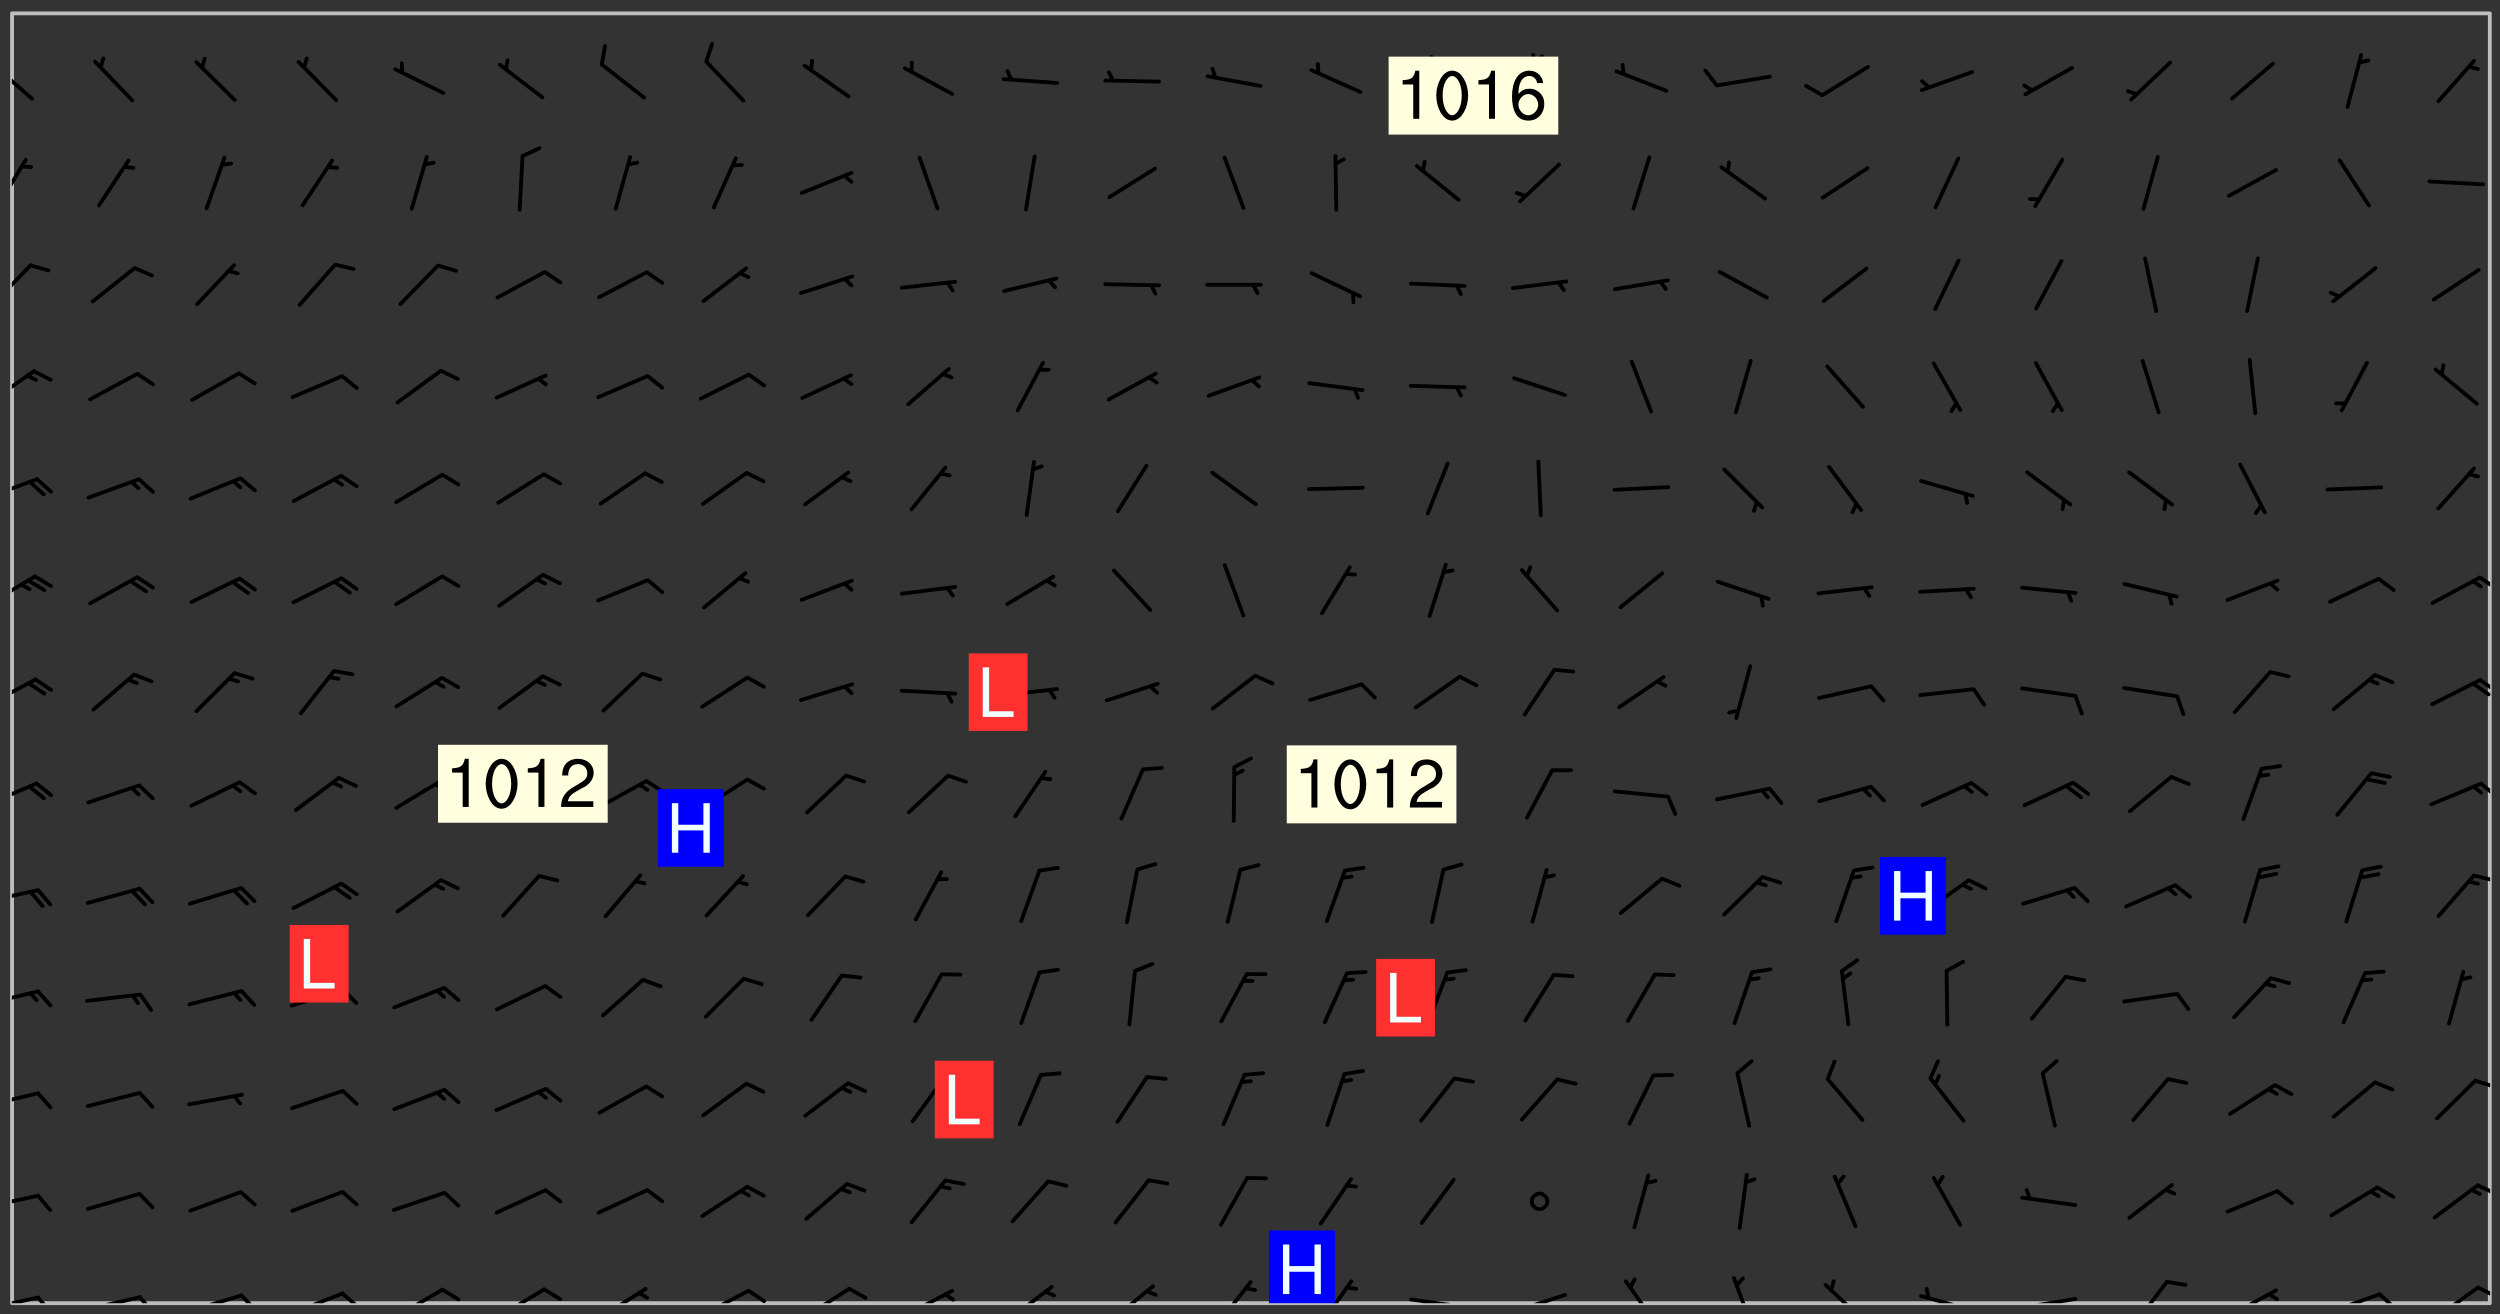<svg xmlns="http://www.w3.org/2000/svg" role="img" xmlns:xlink="http://www.w3.org/1999/xlink" viewBox="142.45 309.95 326.84 171.84"><rect x="142.45" y="309.95" width="326.84" height="171.84" fill="#333333" stroke="none"/><defs><clipPath id="clip2"><path d="M 144 311.672 L 468 311.672 L 468 480.328 L 144 480.328 Z M 144 311.672"/></clipPath><clipPath id="clip3"><path d="M 144 479 L 148 479 L 148 480.328 L 144 480.328 Z M 144 479"/></clipPath><clipPath id="clip4"><path d="M 147 479 L 150 479 L 150 480.328 L 147 480.328 Z M 147 479"/></clipPath><clipPath id="clip5"><path d="M 153 479 L 161 479 L 161 480.328 L 153 480.328 Z M 153 479"/></clipPath><clipPath id="clip6"><path d="M 160 479 L 163 479 L 163 480.328 L 160 480.328 Z M 160 479"/></clipPath><clipPath id="clip7"><path d="M 167 479 L 175 479 L 175 480.328 L 167 480.328 Z M 167 479"/></clipPath><clipPath id="clip8"><path d="M 173 479 L 176 479 L 176 480.328 L 173 480.328 Z M 173 479"/></clipPath><clipPath id="clip9"><path d="M 180 478 L 188 478 L 188 480.328 L 180 480.328 Z M 180 478"/></clipPath><clipPath id="clip10"><path d="M 186 478 L 190 478 L 190 480.328 L 186 480.328 Z M 186 478"/></clipPath><clipPath id="clip11"><path d="M 193 478 L 201 478 L 201 480.328 L 193 480.328 Z M 193 478"/></clipPath><clipPath id="clip12"><path d="M 200 478 L 203 478 L 203 480.328 L 200 480.328 Z M 200 478"/></clipPath><clipPath id="clip13"><path d="M 207 478 L 214 478 L 214 480.328 L 207 480.328 Z M 207 478"/></clipPath><clipPath id="clip14"><path d="M 213 478 L 216 478 L 216 480.328 L 213 480.328 Z M 213 478"/></clipPath><clipPath id="clip15"><path d="M 220 478 L 228 478 L 228 480.328 L 220 480.328 Z M 220 478"/></clipPath><clipPath id="clip16"><path d="M 233 478 L 241 478 L 241 480.328 L 233 480.328 Z M 233 478"/></clipPath><clipPath id="clip17"><path d="M 240 478 L 243 478 L 243 480.328 L 240 480.328 Z M 240 478"/></clipPath><clipPath id="clip18"><path d="M 247 478 L 254 478 L 254 480.328 L 247 480.328 Z M 247 478"/></clipPath><clipPath id="clip19"><path d="M 260 478 L 268 478 L 268 480.328 L 260 480.328 Z M 260 478"/></clipPath><clipPath id="clip20"><path d="M 265 478 L 268 478 L 268 480.328 L 265 480.328 Z M 265 478"/></clipPath><clipPath id="clip21"><path d="M 274 477 L 281 477 L 281 480.328 L 274 480.328 Z M 274 477"/></clipPath><clipPath id="clip22"><path d="M 287 477 L 294 477 L 294 480.328 L 287 480.328 Z M 287 477"/></clipPath><clipPath id="clip23"><path d="M 301 477 L 307 477 L 307 480.328 L 301 480.328 Z M 301 477"/></clipPath><clipPath id="clip24"><path d="M 314 477 L 320 477 L 320 480.328 L 314 480.328 Z M 314 477"/></clipPath><clipPath id="clip25"><path d="M 326 479 L 335 479 L 335 480.328 L 326 480.328 Z M 326 479"/></clipPath><clipPath id="clip26"><path d="M 340 478 L 348 478 L 348 480.328 L 340 480.328 Z M 340 478"/></clipPath><clipPath id="clip27"><path d="M 354 477 L 360 477 L 360 480.328 L 354 480.328 Z M 354 477"/></clipPath><clipPath id="clip28"><path d="M 368 476 L 372 476 L 372 480.328 L 368 480.328 Z M 368 476"/></clipPath><clipPath id="clip29"><path d="M 380 477 L 387 477 L 387 480.328 L 380 480.328 Z M 380 477"/></clipPath><clipPath id="clip30"><path d="M 393 479 L 401 479 L 401 480.328 L 393 480.328 Z M 393 479"/></clipPath><clipPath id="clip31"><path d="M 406 479 L 415 479 L 415 480.328 L 406 480.328 Z M 406 479"/></clipPath><clipPath id="clip32"><path d="M 421 477 L 426 477 L 426 480.328 L 421 480.328 Z M 421 477"/></clipPath><clipPath id="clip33"><path d="M 433 478 L 441 478 L 441 480.328 L 433 480.328 Z M 433 478"/></clipPath><clipPath id="clip34"><path d="M 438 478 L 441 478 L 441 480.328 L 438 480.328 Z M 438 478"/></clipPath><clipPath id="clip35"><path d="M 446 478 L 454 478 L 454 480.328 L 446 480.328 Z M 446 478"/></clipPath><clipPath id="clip36"><path d="M 453 478 L 456 478 L 456 480.328 L 453 480.328 Z M 453 478"/></clipPath><clipPath id="clip37"><path d="M 460 478 L 467 478 L 467 480.328 L 460 480.328 Z M 460 478"/></clipPath><clipPath id="clip38"><path d="M 466 478 L 468 478 L 468 480 L 466 480 Z M 466 478"/></clipPath><clipPath id="clip39"><path d="M 144 466 L 148 466 L 148 468 L 144 468 Z M 144 466"/></clipPath><clipPath id="clip40"><path d="M 466 464 L 468 464 L 468 467 L 466 467 Z M 466 464"/></clipPath><clipPath id="clip41"><path d="M 144 452 L 148 452 L 148 455 L 144 455 Z M 144 452"/></clipPath><clipPath id="clip42"><path d="M 465 450 L 468 450 L 468 453 L 465 453 Z M 465 450"/></clipPath><clipPath id="clip43"><path d="M 144 439 L 148 439 L 148 442 L 144 442 Z M 144 439"/></clipPath><clipPath id="clip44"><path d="M 144 426 L 148 426 L 148 429 L 144 429 Z M 144 426"/></clipPath><clipPath id="clip45"><path d="M 465 424 L 468 424 L 468 426 L 465 426 Z M 465 424"/></clipPath><clipPath id="clip46"><path d="M 144 412 L 148 412 L 148 416 L 144 416 Z M 144 412"/></clipPath><clipPath id="clip47"><path d="M 466 412 L 468 412 L 468 415 L 466 415 Z M 466 412"/></clipPath><clipPath id="clip48"><path d="M 144 398 L 148 398 L 148 403 L 144 403 Z M 144 398"/></clipPath><clipPath id="clip49"><path d="M 466 398 L 468 398 L 468 401 L 466 401 Z M 466 398"/></clipPath><clipPath id="clip50"><path d="M 465 399 L 468 399 L 468 401 L 465 401 Z M 465 399"/></clipPath><clipPath id="clip51"><path d="M 144 385 L 148 385 L 148 390 L 144 390 Z M 144 385"/></clipPath><clipPath id="clip52"><path d="M 466 385 L 468 385 L 468 388 L 466 388 Z M 466 385"/></clipPath><clipPath id="clip53"><path d="M 144 372 L 148 372 L 148 376 L 144 376 Z M 144 372"/></clipPath><clipPath id="clip54"><path d="M 144 358 L 148 358 L 148 363 L 144 363 Z M 144 358"/></clipPath><clipPath id="clip55"><path d="M 144 344 L 147 344 L 147 350 L 144 350 Z M 144 344"/></clipPath><clipPath id="clip56"><path d="M 144 330 L 147 330 L 147 338 L 144 338 Z M 144 330"/></clipPath><clipPath id="clip57"><path d="M 144 317 L 147 317 L 147 324 L 144 324 Z M 144 317"/></clipPath><clipPath id="clip58"><path d="M 308 470 L 317 470 L 317 480.328 L 308 480.328 Z M 308 470"/></clipPath><g id="surface292" clip-path="url(#clip1)"><path fill="#fff" fill-opacity="0" fill-rule="evenodd" d="M 0 0 L 1000 0 L 1000 1000 L 0 1000 Z M 0 0"/><path fill="#d3d3d3" fill-opacity="0" fill-rule="evenodd" d="M162.152 355.867L161.918 356.16 161.977 356.395 162.094 356.566 162.27 356.801 162.562 357.148 162.676 357.207 162.793 357.035 162.852 356.801 163.027 356.625 163.492 356.449 164.191 356.449 164.426 356.742 164.715 357.559 164.773 357.734 164.949 357.965 165.301 358.199 166 358.898 166.172 359.074 166.406 359.422 166.641 359.832 166.93 360.414 167.34 360.879 167.57 361.113 167.805 361.289 167.922 361.52 168.098 361.812 168.27 362.977 168.27 363.211 168.328 363.5 168.387 363.617 168.504 363.734 168.852 364.145 168.969 364.316 169.145 364.492 169.32 364.727 169.438 364.898 169.609 365.25 169.668 365.484 169.902 365.891 170.137 365.832 169.961 366.008 169.902 366.938 169.32 366.938 169.086 366.824 168.738 366.938 168.621 367.055 168.562 367.348 168.504 367.523 168.387 367.695 167.922 367.988 167.863 368.223 167.805 368.336 167.805 368.98 167.863 369.152 167.863 369.562 167.922 369.621 167.922 370.027 167.98 370.434 168.098 370.609 168.156 370.668 168.387 371.309 168.328 371.602 168.328 372.301 168.27 372.883 168.27 373.117 168.211 373.348 168.156 373.699 168.156 375.621 168.211 375.738 168.637 375.738 168.27 375.855 168.246 376.207 169.137 377.375 170.879 377.914 172.219 378.273 172.219 378.812 172.309 379.621 172.844 380.336 174.363 380.605 175.254 380.52 175.344 381.684 175.879 381.863 177.039 381.684 179.094 380.699 180.254 380.336 182.133 380.16 183.828 379.98 183.648 380.699 182.133 380.785 180.883 380.875 180.078 381.145 179.004 381.953 179.273 382.672 179.809 383.57 179.629 384.195 179.363 385.004 179.629 386.082 180.254 386.98 181.059 387.16 182.309 386.98 182.043 387.703 182.141 388.207 182.195 388.5 182.195 388.672 182.254 388.965 182.254 389.371 182.43 389.488 182.781 389.605 183.188 389.605 183.48 389.43 183.594 389.312 183.652 389.195 183.77 388.965 183.828 388.789 184.18 388.324 184.41 388.148 184.586 388.09 184.762 388.148 184.82 388.324 184.938 389.312 184.992 389.781 185.051 389.953 185.168 390.188 185.344 390.246 186.16 390.305 186.449 390.305 186.566 390.539 186.625 390.945 186.684 391.297 186.684 392.402 186.801 392.695 186.918 393.043 187.207 393.742 187.383 394.094 187.965 394.848 188.316 395.023 188.488 395.082 188.957 395.316 189.598 395.781 189.945 396.016 190.238 396.191 190.531 396.246 190.762 396.309 191.578 396.656 191.871 396.832 191.984 397.004 192.336 397.355 192.453 397.531 192.977 398.172 192.977 398.461 193.035 398.812 193.035 399.16 193.094 399.512 193.152 399.801 193.27 399.859 193.441 399.918 193.617 399.918 194.199 400.152 194.375 400.27 194.551 400.559 194.727 400.793 194.84 401.027 195.133 401.258 195.25 401.375 195.25 401.785 195.309 401.84 195.598 402.074 195.832 402.191 195.891 402.309 196.008 402.48 196.066 402.598 196.297 402.832 196.355 403.008 196.59 403.066 196.707 403.125 196.59 403.238 196.531 403.355 196.531 403.473 196.414 403.766 196.297 404.055 196.297 404.637 196.473 404.754 196.59 404.812 196.648 404.93 196.766 405.047 196.879 405.105 197.055 405.453 197.113 405.805 197.172 406.211 197.172 406.387 197.113 406.562 196.996 407.262 196.996 407.434 197.113 407.609 197.406 407.902 197.812 407.902 197.988 408.02 198.105 408.191 198.223 408.484 198.223 408.719 197.695 408.719 197.465 408.484 197.23 408.484 197.055 408.543 196.996 409.242 197.055 409.59 197.172 409.766 197.348 410.176 197.465 410.406 197.754 410.875 197.93 410.93 198.453 410.93 198.688 410.988 199.445 411.629 199.504 411.922 199.504 412.156 199.562 412.215 199.793 412.562 199.793 412.914 199.676 413.086 199.676 413.379 199.969 413.668 200.262 413.844 200.434 413.902 200.727 414.078 201.02 414.195 201.602 414.602 201.891 414.836 202.184 415.012 202.402 415.172 202.418 415.184 202.648 415.359 203.289 415.883 203.465 416.117 203.582 416.293 203.758 416.469 203.871 416.641 203.871 417.281 203.988 417.457 204.457 417.574 205.039 417.691 205.273 417.75 205.504 417.863 205.797 417.98 205.91 418.039 206.496 418.391 206.785 418.562 206.961 418.625 207.137 418.68 207.312 418.738 208.012 419.09 208.301 419.266 208.535 419.32 208.824 419.496 209.059 419.613 209.699 420.02 209.992 420.137 210.164 420.195 210.398 420.254 210.809 420.312 211.039 420.371 211.273 420.488 211.332 420.66 210.922 420.836 211.391 420.895 211.449 421.188 211.562 421.422 211.738 421.477 211.973 421.535 212.148 421.594 212.555 421.711 213.195 421.945 213.312 422.117 213.371 422.352 213.371 422.527 213.312 422.645 213.254 423.051 213.488 423.285 213.605 423.344 213.953 423.461 214.594 423.691 214.77 423.809 215.059 423.926 215.234 424.102 215.469 424.566 216.051 425.672 216.227 425.848 216.574 426.023 216.75 426.141 217.102 426.258 218.148 426.781 218.383 426.84 218.848 426.953 219.141 427.012 219.605 427.188 220.363 427.77 220.598 428.004 220.945 428.469 221.121 428.645 221.41 428.879 222.227 429.578 222.52 429.754 222.809 430.043 223.102 430.219 223.395 430.508 224.09 431.148 224.266 431.324 224.559 431.559 224.848 431.793 225.316 432.082 225.957 432.664 226.305 432.898 226.539 433.191 226.887 433.539 227.238 434.004 228.172 434.996 228.52 435.402 228.637 435.578 228.871 435.637 228.984 435.754 229.629 435.93 229.859 436.043 230.094 436.102 230.387 436.277 230.617 436.395 231.551 437.094 231.957 437.5 232.191 437.676 232.598 437.852 232.832 437.969 233.648 438.316 233.996 438.551 234.23 438.668 234.523 438.957 234.754 439.074 235.512 439.426 235.863 439.598 236.094 439.656 236.387 439.773 236.621 439.832 237.492 440.008 238.309 440.008 238.777 440.238 238.949 440.297 239.824 440.996 240.289 441.113 240.582 441.172 240.758 441.23 240.988 441.289 241.457 441.348 241.805 441.406 242.156 441.465 242.562 441.523 242.855 441.523 243.027 441.582 243.027 441.812 243.203 441.988 243.496 441.988 243.844 442.047 244.195 442.105 244.895 442.223 245.535 442.223 246 441.988 246.293 441.812 246.465 441.695 246.875 441.523 247.164 441.348 248.098 440.883 248.566 440.59 249.09 440.297 249.555 440.125 250.02 439.949 251.07 439.484 251.359 439.367 251.77 439.25 252.059 439.133 252.586 438.957 254.102 438.258 254.684 437.91 254.973 437.852 255.266 437.793 255.613 437.676 256.488 437.445 256.84 437.328 256.953 437.328 257.188 437.27 258.062 437.035 258.297 436.977 259.109 436.977 259.461 436.918 260.277 436.801 260.449 436.742 260.801 436.688 261.094 436.629 261.324 436.57 262.141 436.395 262.316 436.336 262.664 436.336 262.898 436.277 263.363 436.16 264.121 435.988 264.355 435.93 264.703 435.93 265.113 435.812 265.402 435.754 266.688 435.695 266.977 435.695 267.387 435.637 267.617 435.578 267.793 435.578 268.668 435.461 269.074 435.461 269.484 435.344 269.832 435.344 270.184 435.23 271.055 435.172 272.805 435.172 273.852 435.461 274.262 435.578 274.551 435.695 274.902 435.812 275.191 435.93 276.242 436.102 276.531 436.16 276.824 436.16 277.117 436.219 277.289 436.277 277.699 436.336 277.871 436.395 277.988 436.453 278.105 436.453 278.223 436.512 278.574 436.57 278.688 436.57 279.098 436.637 281.02 437.031 282.945 437.426 284.465 437.875 286.16 438.594 288.305 439.398 289.91 438.68 291.34 437.875 292.5 436.797 293.75 436.348 296.785 435.629 298.66 435.27 300.805 433.922 303.039 432.668 305.539 431.41 307.234 430.961 309.02 430.781 310.18 430.512 310.805 431.051 312.145 430.781 312.859 429.793 313.844 428.449 314.289 428.27 315.094 427.91 316.969 427.371 318.754 426.922 320.004 426.652 321.164 426.562 322.863 426.473 324.824 426.203 326.074 426.113 326.613 426.113 327.238 426.023 328.129 426.023 330.273 425.844 332.684 425.664 335.273 425.574 336.969 425.754 338.578 425.844 340.008 426.203 341.168 426.922 343.043 427.91 344.203 429.438 344.469 430.152 345.098 430.242 345.453 431.141 345.988 431.68 346.523 433.207 347.598 433.566 348.133 433.566 347.328 434.102 347.418 435.809 348.133 438.504 349.023 439.309 349.918 440.297 350.633 441.555 352.418 442.094 353.938 441.914 354.293 443.258 355.902 442.453 356.883 441.914 357.152 442.184 357.469 441.969 357.688 441.824 358.488 442.273 358.938 441.914 359.293 441.914 359.828 441.645 360.367 440.926 360.902 440.656 361.527 439.668 362.688 440.117 363.527 440.488 364.922 441.105 366.617 440.926 368.223 440.926 370.008 441.016 370.188 439.309 370.723 437.965 371.527 438.234 372.02 439.082 372.422 439.488 372.332 440.027 372.332 440.387 373.047 440.836 373.758 440.566 375.188 440.566 375.547 441.555 375.992 442.812 376.707 444.156 377.957 444.785 379.652 445.414 380.367 445.234 380.547 444.695 381.527 444.605 381.977 444.965 382.062 446.223 381.797 446.852 381.262 447.031 381.262 447.57 381.977 448.555 382.242 449.094 383.227 450.082 384.027 451.16 383.762 451.52 383.672 452.418 383.047 454.75 382.691 456.816 382.602 458.609 382.422 459.328 382.332 459.867 382.332 461.305 381.352 463.188 380.992 464.895 380.457 465.793 379.652 466.961 379.387 467.5 381.441 468.754 381.527 469.113 381.172 469.652 381.082 469.473 381.082 470.281 381.172 471.719 380.727 472.434 379.652 472.527 379.387 473.242 379.922 474.141 380.727 474.859 381.887 475.668 383.227 475.938 383.672 476.297 383.316 476.746 381.527 476.656 380.277 476.207 379.562 475.488 378.938 475.398 378.762 478.988 378.574 480.297 467.934 480.297 467.934 311.703 412.664 311.703 412.664 360.785 413.426 360.91 416.715 361.453 418.738 364.289 418.738 367.043 421.09 367.375 423.438 367.707 427.488 367.707 426.109 371.867 424.086 372.574 422.062 373.277 421.52 373.621 418.926 375.238 418.738 375.355 416.715 373.277 415.984 370.535 413.312 368.457 411.938 364.957 411.871 364.875 409.914 362.203 412.664 360.785 412.664 311.703 294.422 311.703 294.422 403.117 294.539 403.148 294.672 403.16 294.746 403.234 294.852 403.281 294.941 403.34 295.027 403.398 295.117 403.457 295.414 403.754 295.473 403.844 295.504 403.961 295.531 404.078 295.547 404.215 295.516 404.332 295.457 404.422 295.398 404.508 295.355 404.613 295.309 404.715 295.281 404.836 295.281 404.98 295.457 405.25 295.605 405.398 295.68 405.484 295.754 405.559 295.797 405.664 295.859 405.754 295.918 405.84 295.961 405.945 296.02 406.035 296.066 406.137 296.109 406.242 296.168 406.328 296.285 406.508 296.359 406.582 296.422 406.668 296.48 406.758 296.523 406.863 296.582 406.953 296.641 407.039 296.703 407.129 296.762 407.219 296.805 407.32 296.922 407.5 296.996 407.574 297.055 407.66 297.129 407.734 297.219 407.793 297.324 407.84 297.473 407.84 297.605 407.824 297.738 407.84 297.84 407.793 297.914 407.719 297.961 407.617 297.945 407.484 297.945 407.336 297.898 407.23 297.871 407.113 297.824 407.012 297.797 406.891 297.754 406.789 297.691 406.699 297.648 406.598 297.605 406.492 297.574 406.375 297.559 406.242 297.547 406.105 297.633 406.047 297.691 405.961 297.812 405.93 297.855 406.035 297.871 406.168 297.871 406.285 297.93 406.387 297.988 406.477 298.078 406.535 298.227 406.684 298.285 406.773 298.328 406.879 298.316 406.98 298.402 407.039 298.508 407.086 298.594 407.145 298.684 407.203 298.758 407.277 298.641 407.305 298.535 407.352 298.449 407.41 298.375 407.484 298.316 407.574 298.254 407.66 298.227 407.781 298.18 407.883 298.137 407.988 298.105 408.105 298.094 408.238 298.078 408.371 298.078 408.52 298.105 408.637 298.152 408.742 298.195 408.844 298.254 408.934 298.328 409.008 298.418 409.066 298.492 409.141 298.582 409.199 298.641 409.289 298.684 409.395 298.73 409.496 298.848 409.527 298.98 409.543 299.129 409.543 299.246 409.512 299.352 409.555 299.395 409.66 299.441 409.762 299.469 409.883 299.5 410 299.527 410.117 299.559 410.238 299.586 410.355 299.691 410.398 299.793 410.445 299.926 410.43 300.074 410.578 300.137 410.664 300.211 410.738 300.281 410.812 300.371 410.875 300.477 410.918 300.578 410.961 300.695 410.992 300.832 411.008 300.949 410.977 301.023 410.902 301.051 410.785 301.039 410.652 301.008 410.531 300.98 410.414 301.023 410.309 301.141 410.309 301.23 410.371 301.348 410.398 301.496 410.398 301.629 410.414 301.777 410.414 301.91 410.43 302.043 410.414 302.191 410.414 302.324 410.398 302.457 410.387 302.594 410.398 302.711 410.371 302.844 410.355 303.035 410.297 302.977 410.473 302.961 410.605 302.934 410.727 302.918 410.859 302.859 410.945 302.727 410.961 302.621 411.008 302.516 411.051 302.398 411.082 302.281 411.109 302.016 411.141 301.867 411.141 301.734 411.156 301.66 411.23 301.719 411.316 301.867 411.465 301.984 411.645 302.059 411.715 302.148 411.777 302.238 411.836 302.324 411.895 302.414 411.953 302.516 411.996 302.621 412.059 302.727 412.102 302.812 412.16 302.918 412.207 303.02 412.25 303.199 412.367 303.258 412.457 303.215 412.559 303.168 412.664 303.184 412.797 303.406 413.02 303.465 413.109 303.508 413.211 303.539 413.332 303.582 413.434 303.598 413.566 303.629 413.684 303.641 413.82 303.672 413.938 303.82 414.086 303.922 414.129 304.027 414.172 304.145 414.203 304.277 414.219 304.414 414.234 304.531 414.234 304.648 414.203 304.738 414.145 304.781 414.039 304.828 413.938 304.871 413.832 304.902 413.715 304.914 413.582 304.914 413.434 304.902 413.301 304.887 413.168 304.855 413.051 304.812 412.945 304.766 412.84 304.723 412.738 304.68 412.633 304.664 412.5 304.68 412.367 304.707 412.25 304.738 412.133 304.766 412.012 304.812 411.91 304.902 411.852 304.988 411.789 305.062 411.715 305.152 411.656 305.375 411.434 305.434 411.348 305.508 411.273 305.625 411.094 305.684 411.008 305.684 410.859 305.609 410.785 305.508 410.738 305.402 410.695 305.301 410.652 305.242 410.562 305.195 410.457 305.168 410.34 305.258 410.281 305.375 410.25 305.477 410.207 305.656 410.09 305.805 409.941 305.816 409.809 305.805 409.703 305.715 409.645 305.582 409.66 305.434 409.66 305.301 409.676 305.168 409.66 305.047 409.629 304.961 409.57 304.887 409.496 304.828 409.406 304.766 409.32 304.648 409.141 304.59 409.055 304.621 408.934 304.707 408.875 304.828 408.844 304.887 408.758 304.887 408.637 304.855 408.52 304.797 408.43 304.738 408.344 304.691 408.238 304.664 408.121 304.648 407.988 304.707 407.898 304.781 407.824 304.871 407.766 304.988 407.586 305.062 407.512 305.121 407.426 305.27 407.277 305.391 407.246 305.523 407.23 305.656 407.246 305.73 407.32 305.773 407.426 305.789 407.559 305.758 407.676 305.641 407.707 305.508 407.719 305.359 407.867 305.316 407.973 305.27 408.074 305.242 408.195 305.211 408.312 305.211 408.461 305.242 408.578 305.285 408.684 305.344 408.773 305.418 408.844 305.492 408.918 305.609 408.949 305.73 408.977 305.848 408.949 305.98 408.934 306.098 408.934 306.188 408.992 306.262 409.066 306.309 409.172 306.367 409.258 306.469 409.305 306.602 409.32 306.707 409.363 306.793 409.422 306.781 409.527 306.707 409.602 306.527 409.719 306.469 409.809 306.379 409.867 306.309 409.941 306.234 410.016 306.172 410.105 306.145 410.223 306.129 410.355 306.145 410.488 306.129 410.621 306.129 410.77 306.145 410.902 306.172 411.02 306.203 411.141 306.277 411.215 306.367 411.273 306.453 411.332 306.543 411.391 306.66 411.422 306.66 411.508 306.559 411.555 306.469 411.613 306.203 411.645 306.086 411.672 305.938 411.672 305.832 411.715 305.73 411.762 305.672 411.852 305.609 412.086 305.598 412.219 305.566 412.34 305.551 412.473 305.551 412.766 305.539 412.898 305.551 413.035 305.566 413.168 305.699 413.184 305.832 413.195 305.953 413.227 306.039 413.285 306.113 413.359 306.16 413.465 306.203 413.566 306.219 413.699 306.219 414.145 306.203 414.277 306.203 414.723 306.234 414.988 306.262 415.105 306.277 415.238 306.309 415.355 306.395 415.566 306.426 415.832 306.426 415.98 306.395 416.098 306.367 416.215 306.336 416.336 306.309 416.453 306.277 416.57 306.246 416.691 306.234 416.824 306.219 416.957 306.309 417.016 306.426 416.984 306.527 417 306.574 417.105 306.543 417.371 306.543 417.812 306.5 417.918 306.453 418.023 306.41 418.125 306.367 418.23 306.309 418.316 306.277 418.438 306.234 418.555 306.203 418.672 306.188 418.805 306.203 418.938 306.262 419.027 306.367 419.074 306.453 419.133 306.512 419.219 306.5 419.355 306.469 419.473 306.426 419.574 306.426 420.02 306.41 420.152 306.41 420.301 306.379 420.418 306.336 420.523 306.309 420.641 306.262 420.746 306.219 420.848 306.188 420.969 306.16 421.086 306.129 421.219 306.098 421.336 306.07 421.453 306.027 421.559 305.996 421.676 305.965 421.797 305.953 421.93 305.938 422.062 305.938 422.359 305.965 422.477 305.965 422.625 306.012 423.023 306.039 423.141 306.098 423.23 306.219 423.262 306.367 423.262 306.5 423.246 306.559 423.336 306.559 423.453 306.5 423.543 306.41 423.602 306.309 423.645 306.203 423.691 306.113 423.75 306.027 423.809 305.891 423.824 305.773 423.793 305.641 423.777 305.539 423.824 305.477 423.91 305.465 424.047 305.449 424.18 305.418 424.297 305.391 424.414 305.375 424.547 305.344 424.668 305.344 424.965 305.359 425.098 305.391 425.215 305.391 425.363 305.402 425.496 305.402 425.645 305.375 425.762 305.328 425.863 305.301 425.984 305.27 426.102 305.211 426.191 305.137 426.266 305.035 426.309 304.93 426.355 304.812 426.383 304.691 426.414 304.59 426.367 304.648 426.281 304.754 426.234 304.781 426.117 304.812 426 304.84 425.879 304.871 425.762 304.871 425.613 304.887 425.48 304.855 425.363 304.812 425.258 304.707 425.273 304.633 425.348 304.531 425.391 304.441 425.453 304.367 425.527 304.324 425.629 304.309 425.762 304.277 425.879 304.25 426 304.219 426.117 304.191 426.234 304.16 426.355 304.133 426.473 304.102 426.59 304.059 426.695 303.969 426.754 303.879 426.754 303.762 426.723 303.73 426.637 303.746 426.5 303.715 426.383 303.715 426.234 303.703 426.102 303.703 425.953 303.641 425.719 303.613 425.598 303.57 425.496 303.523 425.391 303.465 425.305 303.406 425.215 303.363 425.109 303.301 425.023 303.152 424.875 303.082 424.801 302.977 424.754 302.871 424.711 302.77 424.668 302.473 424.371 302.383 424.297 302.297 424.238 302.191 424.195 302.102 424.133 302.016 424.074 301.91 424.031 301.82 423.973 301.734 423.91 301.66 423.84 301.555 423.793 301.469 423.734 301.363 423.691 301.273 423.629 301.172 423.586 301.066 423.543 300.98 423.484 300.875 423.438 300.77 423.395 300.668 423.348 300.578 423.289 300.477 423.246 300.371 423.203 300.281 423.141 300.164 423.113 300.031 423.098 299.898 423.113 299.75 423.113 299.617 423.129 299.5 423.098 299.41 423.039 299.336 422.965 299.246 422.906 299.145 422.859 298.996 422.859 298.875 422.832 298.773 422.789 298.699 422.715 298.582 422.535 298.492 422.477 298.391 422.434 298.301 422.371 298.195 422.328 298.105 422.27 298.02 422.211 297.914 422.164 297.855 422.078 297.797 421.988 297.754 421.883 297.707 421.781 297.633 421.707 297.547 421.648 297.473 421.574 297.383 421.516 297.16 421.293 297.117 421.188 297.086 420.922 297.191 420.879 297.336 420.879 297.441 420.922 297.516 420.996 297.605 421.055 297.691 421.113 297.797 421.16 297.887 421.219 298.035 421.367 298.105 421.441 298.254 421.59 298.316 421.676 298.391 421.75 298.477 421.809 298.551 421.883 298.641 421.945 298.73 422.004 298.816 422.062 299.086 422.238 299.188 422.285 299.293 422.328 299.395 422.371 299.441 422.297 299.5 422.211 299.574 422.137 299.645 422.062 299.75 422.105 299.824 422.18 299.883 422.27 299.926 422.371 299.973 422.477 300.016 422.582 300.137 422.609 300.254 422.582 300.328 422.492 300.371 422.387 300.43 422.297 300.504 422.223 300.609 422.18 300.727 422.152 300.859 422.164 300.949 422.223 301.098 422.371 301.156 422.461 301.199 422.566 301.246 422.668 301.289 422.773 301.332 422.875 301.438 422.922 301.543 422.965 301.676 422.98 301.762 422.922 301.82 422.832 301.895 422.758 302 422.715 302.117 422.742 302.223 422.789 302.324 422.832 302.43 422.875 302.531 422.922 302.711 423.039 302.711 423.156 302.695 423.289 302.711 423.422 302.727 423.559 302.785 423.645 302.887 423.691 303.008 423.719 303.125 423.75 303.273 423.75 303.391 423.719 303.449 423.629 303.629 423.512 303.688 423.422 303.762 423.348 303.82 423.262 303.938 423.082 304.117 422.965 304.234 422.996 304.324 423.055 304.367 423.129 304.352 423.262 304.352 423.379 304.441 423.438 304.59 423.438 304.723 423.422 304.855 423.41 305.121 423.379 305.227 423.336 305.344 423.305 305.465 423.277 305.539 423.203 305.609 423.129 305.672 423.039 305.656 422.934 305.609 422.832 305.508 422.789 305.402 422.773 305.285 422.801 305.02 422.832 304.871 422.832 304.797 422.758 304.707 422.699 304.59 422.668 304.473 422.641 304.34 422.625 304.191 422.625 304.059 422.641 303.762 422.641 303.656 422.594 303.508 422.445 303.465 422.344 303.406 422.254 303.629 422.031 303.715 421.973 303.82 421.93 303.938 421.898 304.07 421.883 304.203 421.898 304.34 421.914 304.441 421.957 304.574 421.945 304.664 421.883 304.766 421.84 304.828 421.75 304.781 421.648 304.691 421.59 304.574 421.559 304.473 421.516 304.414 421.426 304.352 421.336 304.352 421.219 304.367 421.086 304.473 421.039 304.547 420.969 304.547 420.848 304.457 420.789 304.426 420.672 304.516 420.613 304.59 420.539 304.633 420.434 304.691 420.344 304.738 420.242 304.754 420.109 304.754 419.961 304.707 419.855 304.664 419.754 304.574 419.695 304.441 419.68 304.34 419.637 304.203 419.621 304.086 419.59 303.641 419.59 303.508 419.574 303.375 419.562 303.242 419.547 303.125 419.516 302.977 419.516 302.844 419.5 302.711 419.488 302.445 419.457 302.324 419.414 302.238 419.355 302.164 419.281 302.164 419.133 302.176 419 302.281 418.953 302.383 418.91 302.516 418.895 302.668 418.895 302.801 418.879 303.094 418.879 303.215 418.91 303.316 418.953 303.406 419.012 303.641 419.074 303.762 419.027 303.852 418.969 303.953 418.926 304.086 418.91 304.191 418.953 304.293 419 304.426 419.012 304.547 418.984 304.691 418.984 304.812 418.953 304.93 418.926 305.035 418.879 305.109 418.805 305.195 418.746 305.344 418.598 305.402 418.512 305.449 418.406 305.477 418.289 305.492 418.184 305.391 418.141 305.301 418.082 305.184 418.051 305.078 418.008 304.988 417.945 304.914 417.859 304.84 417.785 304.738 417.742 304.633 417.695 304.531 417.652 304.473 417.562 304.426 417.461 304.34 417.25 304.277 417.164 304.219 417.074 304.145 417 304.059 416.941 303.789 416.941 303.672 416.973 303.582 417.031 303.48 417.074 303.348 417.09 303.242 417.074 303.215 416.957 303.152 416.867 303.035 416.836 302.934 416.793 302.785 416.645 302.754 416.527 302.738 416.422 302.812 416.348 302.992 416.23 303.109 416.203 303.227 416.172 303.363 416.188 303.465 416.23 303.57 416.273 303.672 416.32 303.777 416.363 303.895 416.395 304.027 416.41 304.145 416.438 304.277 416.453 304.383 416.438 304.473 416.379 304.398 416.305 304.293 416.262 304.219 416.188 304.145 416.098 303.996 415.949 303.91 415.891 303.82 415.832 303.746 415.758 303.656 415.699 303.555 415.652 303.434 415.625 303.332 415.578 303.227 415.535 303.109 415.504 303.008 415.461 302.887 415.43 302.738 415.43 302.621 415.461 302.516 415.504 302.43 415.566 302.25 415.684 302.164 415.742 302.074 415.801 301.969 415.848 301.883 415.906 301.777 415.949 301.676 415.992 301.57 416.039 301.496 416.113 301.438 416.203 301.379 416.289 301.332 416.395 301.273 416.48 301.199 416.555 301.066 416.543 300.949 416.512 300.832 416.512 300.758 416.586 300.668 416.645 300.594 416.719 300.504 416.777 300.418 416.836 300.312 416.883 300.211 416.926 300.074 416.941 299.973 416.898 299.824 416.75 299.719 416.703 299.633 416.703 299.527 416.75 299.426 416.793 299.305 416.824 299.188 416.793 299.113 416.719 299.113 416.602 299.145 416.48 299.219 416.41 299.277 416.32 299.352 416.246 299.469 416.215 299.574 416.172 299.867 416.172 300 416.156 300.137 416.141 300.238 416.098 300.328 416.039 300.43 415.992 300.52 415.934 300.652 415.922 300.742 415.98 300.875 415.992 300.965 415.934 301.051 415.875 301.156 415.832 301.246 415.773 301.332 415.711 301.422 415.652 301.57 415.504 301.629 415.418 301.688 415.328 301.793 415.285 301.926 415.27 302.043 415.297 302.164 415.328 302.223 415.27 302.281 415.18 302.312 414.914 302.34 414.797 302.445 414.809 302.578 414.824 302.68 414.781 302.77 414.723 302.828 414.633 302.902 414.559 302.961 414.469 303.008 414.367 303.02 414.234 303.008 414.102 302.961 413.996 302.812 413.848 302.754 413.758 302.695 413.672 302.652 413.566 302.652 413.121 302.668 412.988 302.668 412.84 302.68 412.707 302.621 412.648 302.531 412.707 302.43 412.664 302.25 412.547 302.164 412.488 302.102 412.398 302.043 412.309 301.969 412.234 301.883 412.176 301.762 412.207 301.66 412.219 301.555 412.266 301.469 412.324 301.363 412.367 301.215 412.516 301.125 412.574 301.039 412.633 300.949 412.695 300.844 412.738 300.711 412.754 300.711 412.633 300.816 412.59 300.934 412.559 301.008 412.488 301.051 412.383 301.051 412.234 301.023 412.117 300.875 411.969 300.742 411.953 300.594 411.953 300.477 411.984 300.371 412.027 300.27 412.07 300.18 412.133 300.062 412.16 299.988 412.086 300 411.953 299.957 411.852 299.914 411.746 299.824 411.688 299.707 411.715 299.586 411.746 299.469 411.777 299.367 411.82 299.246 411.852 299.145 411.895 299.039 411.938 298.949 411.996 298.848 412.012 298.848 411.895 298.863 411.762 298.805 411.672 298.73 411.715 298.582 411.863 298.523 411.953 298.449 412.027 298.402 412.133 298.359 412.234 298.285 412.309 298.227 412.398 298.152 412.473 298.094 412.559 298.02 412.633 297.93 412.695 297.855 412.766 297.781 412.84 297.68 412.855 297.547 412.871 297.441 412.828 297.441 412.707 297.59 412.559 297.633 412.457 297.691 412.367 297.738 412.266 297.781 412.16 297.84 412.07 297.871 411.953 297.914 411.852 297.945 411.73 297.973 411.613 298.02 411.508 298.062 411.406 298.105 411.301 298.18 411.23 298.27 411.168 298.359 411.109 298.461 411.066 298.758 411.066 299.023 411.035 299.129 410.992 299.055 410.918 298.938 410.887 298.832 410.844 298.742 410.785 298.641 410.738 298.551 410.68 298.449 410.637 298.344 410.594 298.254 410.531 298.168 410.473 298.062 410.43 297.961 410.387 297.84 410.355 297.723 410.324 297.621 410.281 297.5 410.25 297.398 410.207 297.309 410.148 297.266 410.043 297.25 409.91 297.352 409.867 297.484 409.852 297.621 409.867 297.754 409.852 297.855 409.809 297.914 409.719 297.93 409.613 297.84 409.555 297.766 409.48 297.664 409.438 297.574 409.379 297.426 409.23 297.383 409.125 297.367 408.992 297.367 408.699 297.309 408.609 297.219 408.551 297.145 408.477 297.102 408.371 297.07 408.254 297.012 408.164 296.938 408.09 296.82 408.062 296.746 407.988 296.656 407.93 296.566 407.867 296.48 407.809 296.406 407.734 296.348 407.648 296.301 407.543 296.215 407.484 296.066 407.336 295.871 407.277 295.738 407.293 295.637 407.336 295.562 407.41 295.516 407.512 295.473 407.617 295.414 407.707 295.355 407.793 295.059 408.09 294.969 408.148 294.883 408.148 294.82 408.062 294.777 407.957 294.809 407.84 294.867 407.75 294.895 407.633 294.883 407.5 294.793 407.438 294.688 407.484 294.57 407.512 294.453 407.543 294.184 407.719 294.082 407.766 293.965 407.793 293.859 407.84 293.77 407.898 293.668 407.941 293.609 407.855 293.562 407.75 293.578 407.617 293.625 407.512 293.695 407.438 293.77 407.367 293.828 407.277 293.828 407.129 293.785 407.023 293.547 407.023 293.445 407.07 293.414 407.188 293.387 407.305 293.355 407.426 293.281 407.469 293.148 407.484 293.074 407.438 293.031 407.336 292.988 407.23 292.941 407.129 292.898 407.023 292.777 407.055 292.676 407.098 292.543 407.113 292.426 407.145 292.32 407.188 292.23 407.246 292.129 407.293 292.008 407.32 291.875 407.336 291.773 407.293 291.715 407.203 291.668 407.098 291.625 406.996 291.582 406.891 291.582 406.773 291.641 406.684 291.727 406.625 291.906 406.508 292.008 406.461 292.113 406.418 292.219 406.359 292.32 406.316 292.41 406.254 292.512 406.211 292.617 406.152 292.719 406.105 292.809 406.047 292.914 406.004 293.016 405.961 293.105 405.898 293.207 405.855 293.344 405.84 293.461 405.871 293.562 405.914 293.684 405.945 293.785 405.988 293.891 406.035 293.992 406.078 294.098 406.121 294.199 406.168 294.305 406.211 294.406 406.254 294.512 406.301 294.598 406.359 294.703 406.402 294.82 406.434 294.926 406.477 295.027 406.523 295.117 406.582 295.223 406.625 295.324 406.668 295.43 406.715 295.547 406.742 295.648 406.789 295.77 406.816 295.918 406.816 296.004 406.758 296.02 406.656 296.078 406.566 296.051 406.449 295.977 406.375 295.859 406.195 295.785 406.121 295.695 406.047 295.516 405.93 295.43 405.871 295.324 405.828 295.223 405.781 294.953 405.605 294.895 405.516 294.82 405.441 294.762 405.352 294.719 405.25 294.688 405.133 294.672 404.996 294.672 404.434 294.66 404.301 294.645 404.168 294.613 404.051 294.598 403.918 294.586 403.785 294.555 403.664 294.332 403.441 294.273 403.355 294.258 403.25 294.289 403.133 294.422 403.117 294.422 311.703 172.992 311.703 172.992 313.156 172.934 313.391 172.582 314.441 172.41 314.965 172.293 315.312 172.117 315.723 172 315.895 171.766 316.188 171.535 316.246 171.184 316.246 171.066 316.305 170.836 316.711 170.836 317.004 170.953 317.18 171.184 317.41 171.301 317.645 171.941 318.402 172.234 318.867 172.41 319.102 172.641 319.453 172.875 319.801 173.516 320.617 173.691 321.082 173.863 321.492 173.98 322.188 174.156 322.656 174.273 324.055 174.332 324.52 174.332 325.395 174.449 326.441 174.449 331.223 174.391 331.688 174.039 332.969 173.863 333.492 173.75 333.902 173.398 334.832 172.934 336 172.699 336.582 172.582 336.758 172.41 337.105 172.234 337.512 171.883 338.328 171.824 338.621 171.711 338.914 171.594 339.203 171.535 339.379 171.418 340.254 171.359 340.66 171.301 340.777 171.242 340.953 171.184 341.125 170.953 341.652 170.836 341.824 170.836 342.059 170.719 342.293 170.66 342.465 170.484 343.051 170.484 343.34 170.426 343.516 170.426 343.809 170.367 343.922 170.309 344.449 170.309 344.621 170.254 344.855 170.254 347.477 170.078 348.293 169.961 348.469 169.785 348.703 169.668 348.875 169.555 349.109 168.969 350.043 168.738 350.332 168.445 350.797 168.27 351.031 167.98 351.383 167.629 352.082 167.516 352.312 167.34 352.723 167.164 352.953 166.758 353.48 165.941 354.18 165.648 354.352 165.359 354.586 165.184 354.703 165.008 354.879 164.484 355.285 163.957 355.461 163.785 355.637 163.551 355.691 162.91 355.867 162.152 355.867M174.363 386.891L173.289 387.34 173.648 388.234 174.898 387.52 175.344 386.98 174.363 386.891"/><path fill="#d3d3d3" fill-opacity="0" fill-rule="evenodd" d="M201.508 416.598L200.613 416.598 201.062 417.227 202.043 417.586 202.848 417.496 203.293 416.508 203.117 416.598 202.402 416.242 201.508 416.598M356.129 475.668L356.07 475.145 356.07 474.852 356.184 474.559 356.242 474.328 356.711 473.859 356.824 473.859 356.941 473.746 357.059 473.688 357.234 473.688 357.469 473.629 357.816 473.629 358.051 473.688 358.168 473.746 358.398 473.918 358.457 474.094 358.574 474.676 358.574 474.969 358.457 475.145 358.285 475.434 358.109 475.609 357.582 476.133 357.352 476.367 357.234 476.426 357.059 476.426 356.941 476.367 356.535 476.074 356.359 475.957 356.242 475.898 356.184 475.785 356.129 475.668M362.77 464.711L362.711 464.539 362.711 463.43 362.77 463.258 362.945 463.199 363.117 463.141 363.293 463.141 363.527 463.082 363.645 463.141 363.703 463.84 363.645 464.012 363.527 464.188 363.41 464.246 363.176 464.77 363.062 464.828 362.828 464.828 362.77 464.711M372.383 450.32L372.266 450.145 372.266 449.445 372.559 448.57 372.676 448.398 372.852 448.047 372.965 447.816 373.082 447.523 373.434 446.766 373.551 446.535 373.723 446.301 373.898 446.301 374.016 446.242 374.656 446.242 374.773 446.301 375.008 446.535 375.18 446.648 375.531 446.941 375.648 447.059 375.762 447.234 375.762 447.348 375.879 447.406 375.996 447.523 375.996 448.223 375.938 448.398 375.938 448.629 375.879 448.805 375.531 449.855 375.414 450.086 375.297 450.32 375.18 450.379 374.949 450.613 374.309 450.902 373.434 450.902 373.023 450.785 372.383 450.32"/><path fill="none" stroke="#bebebe" stroke-linecap="round" stroke-linejoin="round" stroke-miterlimit="10" stroke-width=".5" d="M 431.957 354.305 L 108.027 354.305 L 108.027 185.68 L 431.957 185.68 L 431.957 354.305" transform="matrix(1 0 0 -1 36 666)"/><g clip-path="url(#clip2)"><path fill="#fff" fill-opacity="0" fill-rule="evenodd" d="M 144 311.672 L 144 480.328 L 468 480.328 L 468 311.672 L 144 311.672"/></g><g clip-path="url(#clip3)"><path fill="none" stroke="#000" stroke-linecap="round" stroke-linejoin="round" stroke-miterlimit="10" stroke-width=".5" d="M 111.434 186.41 L 104.566 184.934" transform="matrix(1 0 0 -1 36 666)"/></g><g clip-path="url(#clip4)"><path fill="none" stroke="#000" stroke-linecap="round" stroke-linejoin="round" stroke-miterlimit="10" stroke-width=".5" d="M 111.434 186.41 L 113.016 184.535" transform="matrix(1 0 0 -1 36 666)"/></g><g clip-path="url(#clip5)"><path fill="none" stroke="#000" stroke-linecap="round" stroke-linejoin="round" stroke-miterlimit="10" stroke-width=".5" d="M 124.738 186.457 L 117.891 184.887" transform="matrix(1 0 0 -1 36 666)"/></g><g clip-path="url(#clip6)"><path fill="none" stroke="#000" stroke-linecap="round" stroke-linejoin="round" stroke-miterlimit="10" stroke-width=".5" d="M 124.738 186.457 L 126.348 184.602" transform="matrix(1 0 0 -1 36 666)"/></g><g clip-path="url(#clip7)"><path fill="none" stroke="#000" stroke-linecap="round" stroke-linejoin="round" stroke-miterlimit="10" stroke-width=".5" d="M 137.996 186.684 L 131.266 184.66" transform="matrix(1 0 0 -1 36 666)"/></g><g clip-path="url(#clip8)"><path fill="none" stroke="#000" stroke-linecap="round" stroke-linejoin="round" stroke-miterlimit="10" stroke-width=".5" d="M 137.996 186.684 L 139.723 184.941" transform="matrix(1 0 0 -1 36 666)"/></g><g clip-path="url(#clip9)"><path fill="none" stroke="#000" stroke-linecap="round" stroke-linejoin="round" stroke-miterlimit="10" stroke-width=".5" d="M 151.219 186.941 L 144.672 184.398" transform="matrix(1 0 0 -1 36 666)"/></g><g clip-path="url(#clip10)"><path fill="none" stroke="#000" stroke-linecap="round" stroke-linejoin="round" stroke-miterlimit="10" stroke-width=".5" d="M 151.219 186.941 L 153.078 185.34" transform="matrix(1 0 0 -1 36 666)"/></g><g clip-path="url(#clip11)"><path fill="none" stroke="#000" stroke-linecap="round" stroke-linejoin="round" stroke-miterlimit="10" stroke-width=".5" d="M 164.289 187.449 L 158.23 183.895" transform="matrix(1 0 0 -1 36 666)"/></g><g clip-path="url(#clip12)"><path fill="none" stroke="#000" stroke-linecap="round" stroke-linejoin="round" stroke-miterlimit="10" stroke-width=".5" d="M 164.289 187.449 L 166.379 186.164" transform="matrix(1 0 0 -1 36 666)"/></g><g clip-path="url(#clip13)"><path fill="none" stroke="#000" stroke-linecap="round" stroke-linejoin="round" stroke-miterlimit="10" stroke-width=".5" d="M 177.59 187.477 L 171.559 183.867" transform="matrix(1 0 0 -1 36 666)"/></g><g clip-path="url(#clip14)"><path fill="none" stroke="#000" stroke-linecap="round" stroke-linejoin="round" stroke-miterlimit="10" stroke-width=".5" d="M 177.59 187.477 L 179.691 186.207" transform="matrix(1 0 0 -1 36 666)"/></g><g clip-path="url(#clip15)"><path fill="none" stroke="#000" stroke-linecap="round" stroke-linejoin="round" stroke-miterlimit="10" stroke-width=".5" d="M 190.863 187.543 L 184.914 183.801" transform="matrix(1 0 0 -1 36 666)"/></g><path fill="none" stroke="#000" stroke-linecap="round" stroke-linejoin="round" stroke-miterlimit="10" stroke-width=".5" d="M 190 186.996 L 191.062 186.387" transform="matrix(1 0 0 -1 36 666)"/><g clip-path="url(#clip16)"><path fill="none" stroke="#000" stroke-linecap="round" stroke-linejoin="round" stroke-miterlimit="10" stroke-width=".5" d="M 204.312 187.312 L 198.102 184.027" transform="matrix(1 0 0 -1 36 666)"/></g><g clip-path="url(#clip17)"><path fill="none" stroke="#000" stroke-linecap="round" stroke-linejoin="round" stroke-miterlimit="10" stroke-width=".5" d="M 204.312 187.312 L 206.344 185.938" transform="matrix(1 0 0 -1 36 666)"/></g><g clip-path="url(#clip18)"><path fill="none" stroke="#000" stroke-linecap="round" stroke-linejoin="round" stroke-miterlimit="10" stroke-width=".5" d="M 217.477 187.566 L 211.562 183.773" transform="matrix(1 0 0 -1 36 666)"/></g><path fill="none" stroke="#000" stroke-linecap="round" stroke-linejoin="round" stroke-miterlimit="10" stroke-width=".5" d="M 217.477 187.566 L 219.617 186.367" transform="matrix(1 0 0 -1 36 666)"/><g clip-path="url(#clip19)"><path fill="none" stroke="#000" stroke-linecap="round" stroke-linejoin="round" stroke-miterlimit="10" stroke-width=".5" d="M 230.949 187.297 L 224.723 184.043" transform="matrix(1 0 0 -1 36 666)"/></g><g clip-path="url(#clip20)"><path fill="none" stroke="#000" stroke-linecap="round" stroke-linejoin="round" stroke-miterlimit="10" stroke-width=".5" d="M 230.043 186.824 L 231.055 186.133" transform="matrix(1 0 0 -1 36 666)"/></g><g clip-path="url(#clip21)"><path fill="none" stroke="#000" stroke-linecap="round" stroke-linejoin="round" stroke-miterlimit="10" stroke-width=".5" d="M 243.941 187.805 L 238.359 183.535" transform="matrix(1 0 0 -1 36 666)"/></g><path fill="none" stroke="#000" stroke-linecap="round" stroke-linejoin="round" stroke-miterlimit="10" stroke-width=".5" d="M 243.129 187.184 L 244.246 186.676" transform="matrix(1 0 0 -1 36 666)"/><g clip-path="url(#clip22)"><path fill="none" stroke="#000" stroke-linecap="round" stroke-linejoin="round" stroke-miterlimit="10" stroke-width=".5" d="M 257.191 187.887 L 251.738 183.457" transform="matrix(1 0 0 -1 36 666)"/></g><path fill="none" stroke="#000" stroke-linecap="round" stroke-linejoin="round" stroke-miterlimit="10" stroke-width=".5" d="M 256.398 187.242 L 257.531 186.766" transform="matrix(1 0 0 -1 36 666)"/><g clip-path="url(#clip23)"><path fill="none" stroke="#000" stroke-linecap="round" stroke-linejoin="round" stroke-miterlimit="10" stroke-width=".5" d="M 269.953 188.434 L 265.609 182.91" transform="matrix(1 0 0 -1 36 666)"/></g><path fill="none" stroke="#000" stroke-linecap="round" stroke-linejoin="round" stroke-miterlimit="10" stroke-width=".5" d="M 269.32 187.629 L 270.527 187.41" transform="matrix(1 0 0 -1 36 666)"/><g clip-path="url(#clip24)"><path fill="none" stroke="#000" stroke-linecap="round" stroke-linejoin="round" stroke-miterlimit="10" stroke-width=".5" d="M 283.117 188.543 L 279.074 182.797" transform="matrix(1 0 0 -1 36 666)"/></g><path fill="none" stroke="#000" stroke-linecap="round" stroke-linejoin="round" stroke-miterlimit="10" stroke-width=".5" d="M 282.531 187.707 L 283.746 187.555" transform="matrix(1 0 0 -1 36 666)"/><g clip-path="url(#clip25)"><path fill="none" stroke="#000" stroke-linecap="round" stroke-linejoin="round" stroke-miterlimit="10" stroke-width=".5" d="M 297.891 185.184 L 290.93 186.16" transform="matrix(1 0 0 -1 36 666)"/></g><g clip-path="url(#clip26)"><path fill="none" stroke="#000" stroke-linecap="round" stroke-linejoin="round" stroke-miterlimit="10" stroke-width=".5" d="M 304.387 184.582 L 311.066 186.762" transform="matrix(1 0 0 -1 36 666)"/></g><g clip-path="url(#clip27)"><path fill="none" stroke="#000" stroke-linecap="round" stroke-linejoin="round" stroke-miterlimit="10" stroke-width=".5" d="M 319.008 188.535 L 323.074 182.809" transform="matrix(1 0 0 -1 36 666)"/></g><path fill="none" stroke="#000" stroke-linecap="round" stroke-linejoin="round" stroke-miterlimit="10" stroke-width=".5" d="M 319.598 187.703 L 320.148 188.801" transform="matrix(1 0 0 -1 36 666)"/><g clip-path="url(#clip28)"><path fill="none" stroke="#000" stroke-linecap="round" stroke-linejoin="round" stroke-miterlimit="10" stroke-width=".5" d="M 333.141 188.969 L 335.57 182.375" transform="matrix(1 0 0 -1 36 666)"/></g><path fill="none" stroke="#000" stroke-linecap="round" stroke-linejoin="round" stroke-miterlimit="10" stroke-width=".5" d="M 333.496 188.008 L 334.312 188.922" transform="matrix(1 0 0 -1 36 666)"/><g clip-path="url(#clip29)"><path fill="none" stroke="#000" stroke-linecap="round" stroke-linejoin="round" stroke-miterlimit="10" stroke-width=".5" d="M 345.109 188.078 L 350.23 183.266" transform="matrix(1 0 0 -1 36 666)"/></g><path fill="none" stroke="#000" stroke-linecap="round" stroke-linejoin="round" stroke-miterlimit="10" stroke-width=".5" d="M 345.855 187.375 L 346.176 188.562" transform="matrix(1 0 0 -1 36 666)"/><g clip-path="url(#clip30)"><path fill="none" stroke="#000" stroke-linecap="round" stroke-linejoin="round" stroke-miterlimit="10" stroke-width=".5" d="M 357.602 186.617 L 364.371 184.723" transform="matrix(1 0 0 -1 36 666)"/></g><path fill="none" stroke="#000" stroke-linecap="round" stroke-linejoin="round" stroke-miterlimit="10" stroke-width=".5" d="M 358.586 186.344 L 358.324 187.543" transform="matrix(1 0 0 -1 36 666)"/><g clip-path="url(#clip31)"><path fill="none" stroke="#000" stroke-linecap="round" stroke-linejoin="round" stroke-miterlimit="10" stroke-width=".5" d="M 377.77 186.234 L 370.832 185.109" transform="matrix(1 0 0 -1 36 666)"/></g><g clip-path="url(#clip32)"><path fill="none" stroke="#000" stroke-linecap="round" stroke-linejoin="round" stroke-miterlimit="10" stroke-width=".5" d="M 389.742 188.469 L 385.488 182.875" transform="matrix(1 0 0 -1 36 666)"/></g><path fill="none" stroke="#000" stroke-linecap="round" stroke-linejoin="round" stroke-miterlimit="10" stroke-width=".5" d="M 389.742 188.469 L 392.164 188.074" transform="matrix(1 0 0 -1 36 666)"/><g clip-path="url(#clip33)"><path fill="none" stroke="#000" stroke-linecap="round" stroke-linejoin="round" stroke-miterlimit="10" stroke-width=".5" d="M 404.012 187.363 L 397.852 183.98" transform="matrix(1 0 0 -1 36 666)"/></g><g clip-path="url(#clip34)"><path fill="none" stroke="#000" stroke-linecap="round" stroke-linejoin="round" stroke-miterlimit="10" stroke-width=".5" d="M 403.113 186.871 L 404.141 186.199" transform="matrix(1 0 0 -1 36 666)"/></g><g clip-path="url(#clip35)"><path fill="none" stroke="#000" stroke-linecap="round" stroke-linejoin="round" stroke-miterlimit="10" stroke-width=".5" d="M 417.559 186.84 L 410.934 184.504" transform="matrix(1 0 0 -1 36 666)"/></g><g clip-path="url(#clip36)"><path fill="none" stroke="#000" stroke-linecap="round" stroke-linejoin="round" stroke-miterlimit="10" stroke-width=".5" d="M 417.559 186.84 L 419.367 185.18" transform="matrix(1 0 0 -1 36 666)"/></g><g clip-path="url(#clip37)"><path fill="none" stroke="#000" stroke-linecap="round" stroke-linejoin="round" stroke-miterlimit="10" stroke-width=".5" d="M 430.414 187.723 L 424.711 183.621" transform="matrix(1 0 0 -1 36 666)"/></g><g clip-path="url(#clip38)"><path fill="none" stroke="#000" stroke-linecap="round" stroke-linejoin="round" stroke-miterlimit="10" stroke-width=".5" d="M 430.414 187.723 L 432.613 186.637" transform="matrix(1 0 0 -1 36 666)"/></g><g clip-path="url(#clip39)"><path fill="none" stroke="#000" stroke-linecap="round" stroke-linejoin="round" stroke-miterlimit="10" stroke-width=".5" d="M 111.434 199.723 L 104.566 198.25" transform="matrix(1 0 0 -1 36 666)"/></g><path fill="none" stroke="#000" stroke-linecap="round" stroke-linejoin="round" stroke-miterlimit="10" stroke-width=".5" d="M111.434 199.723L113.016 197.844M124.688 199.969L117.941 198.004M124.688 199.969L126.398 198.211M137.926 200.203L131.332 197.77M137.926 200.203L139.758 198.57M151.234 200.223L144.656 197.75M151.234 200.223L153.074 198.602M164.59 200.109L157.93 197.863M164.59 200.109L166.375 198.426M177.77 200.453L171.383 197.52M177.77 200.453L179.719 198.965M191.078 200.465L184.703 197.508M191.078 200.465L193.035 198.984M204.148 200.902L198.262 197.07M204.148 200.902L206.297 199.719M203.293 200.348L204.367 199.754M217.184 201.277L211.855 196.695M217.184 201.277L219.469 200.387M216.41 200.609L217.551 200.164M230.043 201.719L225.629 196.254M230.043 201.719L232.453 201.258M229.398 200.926L230.605 200.691M243.488 201.609L238.816 196.363M243.488 201.609L245.871 201.031M256.633 201.754L252.301 196.219M256.633 201.754L259.047 201.324M269.5 202.051L266.062 195.922M269.5 202.051L271.953 201.996M283.074 201.891L279.117 196.082M282.496 201.047L283.719 200.914M296.504 201.809L292.316 196.164M308.75 198.984L308.73 199.188 308.672 199.379 308.574 199.555 308.117 199.93 307.926 199.988 307.727 200.008 307.527 199.988 307.336 199.93 306.875 199.555 306.781 199.379 306.723 199.188 306.703 198.984 306.723 198.785 306.781 198.594 306.875 198.418 307.336 198.043 307.527 197.984 307.727 197.965 307.926 197.984 308.117 198.043 308.574 198.418 308.672 198.594 308.73 198.785 308.75 198.984M321.953 202.379L320.129 195.594M321.688 201.391L322.883 201.668M334.816 202.469L333.895 195.504M334.684 201.457L335.832 201.883M346.312 202.227L349.031 195.746M346.707 201.281L347.48 202.234M359.262 202.047L362.711 195.926M359.762 201.156L360.426 202.191M370.82 199.469L377.781 198.504M371.832 199.328L371.41 200.48M390.398 201.133L384.836 196.84M389.586 200.508L390.707 200.004M404.18 200.32L397.68 197.652M404.18 200.32L406.07 198.754M417.246 200.82L411.25 197.152M417.246 200.82L419.355 199.57M416.371 200.285L417.43 199.66M430.379 201.086L424.746 196.887" transform="matrix(1 0 0 -1 36 666)"/><g clip-path="url(#clip40)"><path fill="none" stroke="#000" stroke-linecap="round" stroke-linejoin="round" stroke-miterlimit="10" stroke-width=".5" d="M 430.379 201.086 L 432.598 200.039" transform="matrix(1 0 0 -1 36 666)"/></g><path fill="none" stroke="#000" stroke-linecap="round" stroke-linejoin="round" stroke-miterlimit="10" stroke-width=".5" d="M 429.559 200.477 L 430.668 199.949" transform="matrix(1 0 0 -1 36 666)"/><g clip-path="url(#clip41)"><path fill="none" stroke="#000" stroke-linecap="round" stroke-linejoin="round" stroke-miterlimit="10" stroke-width=".5" d="M 111.418 213.121 L 104.582 211.48" transform="matrix(1 0 0 -1 36 666)"/></g><path fill="none" stroke="#000" stroke-linecap="round" stroke-linejoin="round" stroke-miterlimit="10" stroke-width=".5" d="M111.418 213.121L113.043 211.281M124.723 213.164L117.91 211.438M124.723 213.164L126.371 211.348M138.086 212.93L131.172 211.672M137.082 212.746L137.84 211.785M151.27 213.434L144.621 211.168M151.27 213.434L153.059 211.754M164.539 213.566L157.98 211.035M164.539 213.566L166.395 211.961M163.586 213.199L164.512 212.395M177.801 213.695L171.348 210.91M177.801 213.695L179.719 212.16M176.863 213.289L177.82 212.523M190.953 214.02L184.828 210.582M190.953 214.02L193.02 212.695M204.039 214.379L198.371 210.223M204.039 214.379L206.25 213.312M217.316 214.426L211.723 210.176M217.316 214.426L219.547 213.398M216.504 213.809L217.617 213.293M229.906 215.141L225.766 209.461M229.906 215.141L232.336 214.797M229.305 214.316L230.516 214.141M242.539 215.527L239.762 209.074M242.539 215.527L244.984 215.73M256.398 215.234L252.531 209.367M256.398 215.234L258.844 215.004M269.156 215.535L266.406 209.066M269.156 215.535L271.598 215.75M268.754 214.594L269.977 214.699M282.211 215.633L279.98 208.969M282.211 215.633L284.633 216.035M281.887 214.664L283.098 214.867M296.59 215.059L292.234 209.543M296.59 215.059L299.004 214.621M310.051 214.938L305.402 209.668M310.051 214.938L312.438 214.367M322.602 215.449L319.48 209.152M322.602 215.449L325.055 215.516M333.582 215.73L335.129 208.875M333.582 215.73L335.445 217.328M345.391 214.973L349.953 209.629M345.391 214.973L346.289 217.258M358.82 215.066L363.152 209.535M358.82 215.066L359.816 217.309M359.449 214.262L359.949 215.383M373.496 215.723L375.105 208.883M373.496 215.723L375.344 217.34M389.883 214.984L385.348 209.617M389.883 214.984L392.281 214.465M403.891 214.199L397.973 210.406M403.891 214.199L406.027 212.996M403.027 213.645L404.098 213.043M416.953 214.543L411.543 210.059M416.953 214.543L419.223 213.609M430.066 214.766L425.055 209.836" transform="matrix(1 0 0 -1 36 666)"/><g clip-path="url(#clip42)"><path fill="none" stroke="#000" stroke-linecap="round" stroke-linejoin="round" stroke-miterlimit="10" stroke-width=".5" d="M 430.066 214.766 L 432.406 214.027" transform="matrix(1 0 0 -1 36 666)"/></g><g clip-path="url(#clip43)"><path fill="none" stroke="#000" stroke-linecap="round" stroke-linejoin="round" stroke-miterlimit="10" stroke-width=".5" d="M 111.418 226.434 L 104.582 224.797" transform="matrix(1 0 0 -1 36 666)"/></g><path fill="none" stroke="#000" stroke-linecap="round" stroke-linejoin="round" stroke-miterlimit="10" stroke-width=".5" d="M111.418 226.434L113.043 224.598M110.422 226.195L111.234 225.277M124.805 226.027L117.824 225.207M124.805 226.027L126.203 224.012M123.789 225.906L124.488 224.898M138.035 226.484L131.227 224.75M138.035 226.484L139.688 224.668M137.043 226.23L137.871 225.324M151.301 226.656L144.59 224.578M151.301 226.656L153.043 224.926M150.324 226.352L151.195 225.488M164.535 226.895L157.988 224.34M164.535 226.895L166.395 225.293M163.582 226.523L164.512 225.723M177.738 227.148L171.414 224.082M177.738 227.148L179.719 225.703M190.516 227.949L185.262 223.285M190.516 227.949L192.816 227.094M203.684 228.105L198.727 223.129M203.684 228.105L206.031 227.391M216.508 228.516L212.535 222.719M216.508 228.516L218.945 228.242M229.555 228.68L226.117 222.551M229.555 228.68L232.008 228.629M242.34 228.922L239.961 222.309M242.34 228.922L244.77 229.273M254.832 229.109L254.098 222.121M254.832 229.109L257.109 230.031M269.445 228.711L266.113 222.523M269.445 228.711L271.902 228.695M268.961 227.809L270.188 227.805M282.543 228.816L279.648 222.414M282.543 228.816L284.992 228.977M282.121 227.887L283.348 227.965M295.652 228.902L293.172 222.328M295.652 228.902L298.086 229.219M295.289 227.949L296.508 228.105M309.582 228.598L305.867 222.633M309.582 228.598L312.031 228.43M322.805 228.656L319.277 222.578M322.805 228.656L325.258 228.566M335.5 228.938L333.215 222.293M335.5 228.938L337.922 229.324M335.164 227.973L336.379 228.164M347.242 229.105L348.098 222.129M347.242 229.105L349.254 230.512M347.367 228.09L348.371 228.793M360.938 229.129L361.035 222.102M360.938 229.129L363.09 230.312M376.508 228.352L372.094 222.883M376.508 228.352L378.918 227.887M391.094 226.117L384.141 225.113M391.094 226.117L392.543 224.141M403.344 228.172L398.52 223.062M403.344 228.172L405.711 227.523M402.641 227.43L403.824 227.105M415.656 228.836L412.836 222.398M415.656 228.836L418.105 229.02M415.246 227.898L416.469 227.992M428.5 229.004L426.621 222.23M428.227 228.016L429.426 228.281" transform="matrix(1 0 0 -1 36 666)"/><g clip-path="url(#clip44)"><path fill="none" stroke="#000" stroke-linecap="round" stroke-linejoin="round" stroke-miterlimit="10" stroke-width=".5" d="M 111.434 239.68 L 104.566 238.184" transform="matrix(1 0 0 -1 36 666)"/></g><path fill="none" stroke="#000" stroke-linecap="round" stroke-linejoin="round" stroke-miterlimit="10" stroke-width=".5" d="M111.434 239.68L113.02 237.805M110.434 239.461L112.02 237.59M124.703 239.863L117.926 238M124.703 239.863L126.387 238.078M123.719 239.59L125.402 237.809M137.992 239.957L131.27 237.906M137.992 239.957L139.727 238.223M137.012 239.66L138.746 237.926M151.07 240.535L144.82 237.328M151.07 240.535L153.086 239.133M150.164 240.066L152.176 238.664M164.109 240.988L158.41 236.875M164.109 240.988L166.312 239.906M163.281 240.391L164.383 239.848M176.93 241.539L172.223 236.324M176.93 241.539L179.309 240.945M190.168 241.609L185.613 236.254M189.504 240.828L190.703 240.566M203.59 241.512L198.82 236.352M202.895 240.762L204.082 240.449M216.961 241.461L212.082 236.402M216.961 241.461L219.32 240.785M229.504 242.023L226.168 235.84M229.02 241.125L230.246 241.117M242.344 242.238L239.961 235.625M242.344 242.238L244.77 242.586M255.152 242.379L253.781 235.484M255.152 242.379L257.5 243.082M268.613 242.344L266.949 235.52M268.613 242.344L270.992 242.949M282.281 242.238L279.91 235.625M282.281 242.238L284.711 242.59M281.938 241.277L283.152 241.453M295.16 242.363L293.66 235.5M295.16 242.363L297.523 243.027M308.652 242.32L306.801 235.543M308.383 241.336L309.578 241.605M323.742 241.176L318.34 236.684M323.742 241.176L326.016 240.246M336.867 241.391L331.844 236.473M336.867 241.391L339.207 240.648M336.137 240.676L337.305 240.305M348.828 242.25L346.516 235.613M348.828 242.25L351.25 242.625M348.492 241.285L349.703 241.473M363.844 240.977L358.129 236.887M363.844 240.977L366.039 239.887M363.012 240.383L364.109 239.836M377.66 239.961L370.941 237.902M377.66 239.961L379.398 238.227M376.684 239.66L377.551 238.793M390.84 240.324L384.391 237.539M390.84 240.324L392.758 238.793M389.902 239.922L390.863 239.152M401.926 242.301L399.938 235.562M401.926 242.301L404.332 242.793M401.637 241.32L404.039 241.812M415.293 242.285L413.199 235.578M415.293 242.285L417.703 242.742M414.988 241.309L417.398 241.766M429.875 241.574L425.246 236.289" transform="matrix(1 0 0 -1 36 666)"/><g clip-path="url(#clip45)"><path fill="none" stroke="#000" stroke-linecap="round" stroke-linejoin="round" stroke-miterlimit="10" stroke-width=".5" d="M 429.875 241.574 L 432.266 241.016" transform="matrix(1 0 0 -1 36 666)"/></g><path fill="none" stroke="#000" stroke-linecap="round" stroke-linejoin="round" stroke-miterlimit="10" stroke-width=".5" d="M 429.203 240.805 L 430.398 240.523" transform="matrix(1 0 0 -1 36 666)"/><g clip-path="url(#clip46)"><path fill="none" stroke="#000" stroke-linecap="round" stroke-linejoin="round" stroke-miterlimit="10" stroke-width=".5" d="M 111.234 253.621 L 104.766 250.871" transform="matrix(1 0 0 -1 36 666)"/></g><path fill="none" stroke="#000" stroke-linecap="round" stroke-linejoin="round" stroke-miterlimit="10" stroke-width=".5" d="M111.234 253.621L113.141 252.078M110.293 253.219L112.199 251.676M124.645 253.367L117.984 251.129M124.645 253.367L126.426 251.68M123.676 253.039L124.566 252.195M137.789 253.781L131.469 250.711M137.789 253.781L139.773 252.336M136.871 253.336L137.863 252.613M150.762 254.352L145.129 250.145M150.762 254.352L152.98 253.305M149.941 253.738L151.051 253.215M164.262 254.07L158.258 250.422M164.262 254.07L166.371 252.82M163.391 253.539L164.445 252.914M177.488 254.211L171.664 250.281M177.488 254.211L179.652 253.062M176.641 253.641L177.723 253.066M190.965 253.945L184.816 250.547M190.965 253.945L193.023 252.605M190.07 253.453L191.098 252.781M204.164 254.141L198.246 250.352M204.164 254.141L206.305 252.938M217.074 254.66L211.965 249.836M217.074 254.66L219.402 253.875M230.402 254.648L225.27 249.848M230.402 254.648L232.723 253.852M243.121 255.156L239.18 249.336M242.547 254.309L243.766 254.18M255.875 255.465L253.055 249.027M255.875 255.465L258.32 255.652M267.82 255.762L267.742 248.734M267.82 255.762L270 256.887M267.809 254.738L268.898 255.301M280.75 255.742L281.441 248.75M280.75 255.742L282.793 257.102M295.152 255.68L293.668 248.812M294.938 254.68L296.117 255.016M309.375 255.348L306.078 249.145M309.375 255.348L311.828 255.348M324.539 251.898L317.543 252.594M324.539 251.898L325.469 249.633M337.797 252.949L330.914 251.543M337.797 252.949L339.359 251.059M336.797 252.746L337.578 251.797M351.059 253.184L344.285 251.309M351.059 253.184L352.746 251.402M350.07 252.91L350.918 252.02M364.188 253.691L357.785 250.801M364.188 253.691L366.129 252.191M363.258 253.27L364.227 252.52M377.484 253.73L371.117 250.762M377.484 253.73L379.445 252.254M376.559 253.301L378.52 251.824M390.324 254.484L384.91 250.008M390.324 254.484L392.594 253.551M402.129 255.551L399.734 248.941M402.129 255.551L404.559 255.895M401.781 254.59L402.996 254.762M416.477 254.961L412.02 249.531M416.477 254.961L418.883 254.48M415.828 254.172L418.234 253.688M430.805 253.598L424.316 250.898" transform="matrix(1 0 0 -1 36 666)"/><g clip-path="url(#clip47)"><path fill="none" stroke="#000" stroke-linecap="round" stroke-linejoin="round" stroke-miterlimit="10" stroke-width=".5" d="M 430.805 253.598 L 432.703 252.039" transform="matrix(1 0 0 -1 36 666)"/></g><path fill="none" stroke="#000" stroke-linecap="round" stroke-linejoin="round" stroke-miterlimit="10" stroke-width=".5" d="M 429.863 253.203 L 430.809 252.426" transform="matrix(1 0 0 -1 36 666)"/><g clip-path="url(#clip48)"><path fill="none" stroke="#000" stroke-linecap="round" stroke-linejoin="round" stroke-miterlimit="10" stroke-width=".5" d="M 111.098 267.219 L 104.902 263.902" transform="matrix(1 0 0 -1 36 666)"/></g><path fill="none" stroke="#000" stroke-linecap="round" stroke-linejoin="round" stroke-miterlimit="10" stroke-width=".5" d="M111.098 267.219L113.137 265.855M110.195 266.738L112.234 265.371M123.977 267.855L118.652 263.27M123.977 267.855L126.266 266.965M123.203 267.188L124.348 266.742M137.117 268.043L132.141 263.082M137.117 268.043L139.465 267.324M136.395 267.32L137.566 266.961M150.113 268.324L145.777 262.797M150.113 268.324L152.531 267.895M149.484 267.52L150.691 267.305M164.238 267.43L158.285 263.695M164.238 267.43L166.363 266.203M163.371 266.887L164.434 266.273M177.414 267.633L171.738 263.492M177.414 267.633L179.621 266.562M176.586 267.031L177.691 266.496M190.434 267.984L185.344 263.141M190.434 267.984L192.762 267.211M204.156 267.469L198.254 263.656M204.156 267.469L206.301 266.27M217.879 266.59L211.16 264.531M216.902 266.289L217.77 265.422M231.344 265.371L224.328 265.75M230.324 265.426L230.84 264.316M244.641 265.965L237.66 265.16M243.625 265.848L244.32 264.836M257.805 266.652L251.125 264.473M256.836 266.336L257.719 265.484M270.559 267.711L265 263.414M270.559 267.711L272.797 266.703M284.457 266.59L277.734 264.535M284.457 266.59L286.191 264.855M297.293 267.574L291.531 263.551M297.293 267.574L299.477 266.457M309.672 268.488L305.781 262.637M309.672 268.488L312.113 268.25M323.945 267.535L318.137 263.586M323.102 266.961L324.188 266.391M333.441 262.168L335.273 268.953M333.707 263.156L332.512 262.883M351.098 266.332L344.242 264.789M351.098 266.332L352.699 264.473M364.477 265.949L357.496 265.172M364.477 265.949L365.863 263.922M377.781 265.074L370.82 266.051M377.781 265.074L378.621 262.766M391.086 265.02L384.145 266.105M391.086 265.02L391.891 262.699M403.258 268.195L398.605 262.93M403.258 268.195L405.645 267.625M416.957 267.797L411.535 263.324M416.957 267.797L419.223 266.859M416.168 267.148L417.301 266.68M430.695 267.148L424.426 263.977" transform="matrix(1 0 0 -1 36 666)"/><g clip-path="url(#clip49)"><path fill="none" stroke="#000" stroke-linecap="round" stroke-linejoin="round" stroke-miterlimit="10" stroke-width=".5" d="M 430.695 267.148 L 432.703 265.734" transform="matrix(1 0 0 -1 36 666)"/></g><g clip-path="url(#clip50)"><path fill="none" stroke="#000" stroke-linecap="round" stroke-linejoin="round" stroke-miterlimit="10" stroke-width=".5" d="M 429.785 266.688 L 431.789 265.273" transform="matrix(1 0 0 -1 36 666)"/></g><g clip-path="url(#clip51)"><path fill="none" stroke="#000" stroke-linecap="round" stroke-linejoin="round" stroke-miterlimit="10" stroke-width=".5" d="M 111.008 280.695 L 104.992 277.059" transform="matrix(1 0 0 -1 36 666)"/></g><path fill="none" stroke="#000" stroke-linecap="round" stroke-linejoin="round" stroke-miterlimit="10" stroke-width=".5" d="M111.008 280.695L113.113 279.434M110.133 280.164L112.238 278.906M109.258 279.637L110.309 279.008M124.391 280.578L118.242 277.176M124.391 280.578L126.445 279.242M123.496 280.082L125.551 278.746M137.789 280.418L131.473 277.336M137.789 280.418L139.773 278.973M136.871 279.969L138.855 278.527M151.086 280.453L144.805 277.301M151.086 280.453L153.086 279.035M150.172 279.996L152.172 278.578M164.266 280.695L158.254 277.059M164.266 280.695L166.375 279.438M177.445 280.902L171.703 276.852M177.445 280.902L179.637 279.797M176.609 280.312L177.707 279.762M191.145 280.203L184.637 277.551M191.145 280.203L193.027 278.633M203.91 281.121L198.5 276.633M203.121 280.469L204.258 280M217.805 280.129L211.238 277.625M216.848 279.766L217.773 278.957M231.32 279.316L224.352 278.434M230.309 279.191L231.016 278.188M244.168 280.676L238.133 277.078M243.289 280.152L244.34 279.516M256.844 276.293L252.086 281.461M269.004 275.582L266.559 282.172M282.918 281.879L279.273 275.875M282.391 281.008L283.613 280.938M295.477 282.227L293.348 275.527M295.164 281.25L296.371 281.473M305.41 281.52L310.043 276.234M306.086 280.75L306.52 281.898M323.77 281.09L318.312 276.664M337.688 277.754L331.027 280M336.719 278.082L336.918 276.871M351.164 279.273L344.18 278.48M350.145 279.156L350.84 278.148M364.492 279.078L357.48 278.676M363.473 279.02L364.109 277.973M377.797 278.535L370.805 279.219M376.781 278.633L377.246 277.5M391.031 278.055L384.199 279.699M390.039 278.293L390.344 277.105M404.211 280.145L397.652 277.609M403.254 279.773L404.184 278.973M417.422 280.379L411.07 277.375M417.422 280.379L419.391 278.91M430.656 280.543L424.469 277.211" transform="matrix(1 0 0 -1 36 666)"/><g clip-path="url(#clip52)"><path fill="none" stroke="#000" stroke-linecap="round" stroke-linejoin="round" stroke-miterlimit="10" stroke-width=".5" d="M 430.656 280.543 L 432.695 279.18" transform="matrix(1 0 0 -1 36 666)"/></g><path fill="none" stroke="#000" stroke-linecap="round" stroke-linejoin="round" stroke-miterlimit="10" stroke-width=".5" d="M 429.754 280.059 L 430.777 279.375" transform="matrix(1 0 0 -1 36 666)"/><g clip-path="url(#clip53)"><path fill="none" stroke="#000" stroke-linecap="round" stroke-linejoin="round" stroke-miterlimit="10" stroke-width=".5" d="M 111.297 293.402 L 104.703 290.98" transform="matrix(1 0 0 -1 36 666)"/></g><path fill="none" stroke="#000" stroke-linecap="round" stroke-linejoin="round" stroke-miterlimit="10" stroke-width=".5" d="M111.297 293.402L113.125 291.766M110.34 293.051L112.168 291.414M124.617 293.391L118.012 290.992M124.617 293.391L126.441 291.746M123.656 293.043L124.566 292.219M137.883 293.516L131.375 290.867M137.883 293.516L139.77 291.945M136.938 293.133L137.879 292.348M151.043 293.848L144.844 290.539M151.043 293.848L153.082 292.477M150.145 293.363L151.16 292.68M164.277 293.988L158.242 290.395M164.277 293.988L166.379 292.719M177.555 294.055L171.598 290.328M177.555 294.055L179.68 292.832M190.793 294.172L184.988 290.211M190.793 294.172L192.965 293.031M204.074 294.223L198.336 290.164M204.074 294.223L206.266 293.117M217.348 294.277L211.695 290.105M216.523 293.672L217.633 293.141M230.051 294.918L225.621 289.465M229.406 294.125L230.609 293.891M241.629 295.672L240.672 288.711M241.488 294.66L242.641 295.082M256.336 295.164L252.594 289.219M270.625 290.129L264.938 294.254M277.582 292.109L284.609 292.277M295.711 295.457L293.109 288.926M307.562 295.703L307.887 288.684M324.551 292.367L317.531 292.016M336.84 289.707L331.871 294.676M336.117 290.43L335.758 289.258M349.766 289.371L345.574 295.012M349.156 290.191L348.633 289.082M364.363 291.219L357.609 293.168M363.379 291.5L363.633 290.301M377.113 290.086L371.488 294.297M376.297 290.699L376.109 289.488M390.426 290.082L384.805 294.301M389.609 290.695L389.422 289.484M402.547 289.07L399.316 295.312M402.078 289.98L401.379 288.969M417.758 292.328L410.734 292.055M429.902 294.812L425.223 289.57M429.223 294.051L430.414 293.758" transform="matrix(1 0 0 -1 36 666)"/><g clip-path="url(#clip54)"><path fill="none" stroke="#000" stroke-linecap="round" stroke-linejoin="round" stroke-miterlimit="10" stroke-width=".5" d="M 110.883 307.516 L 105.117 303.496" transform="matrix(1 0 0 -1 36 666)"/></g><path fill="none" stroke="#000" stroke-linecap="round" stroke-linejoin="round" stroke-miterlimit="10" stroke-width=".5" d="M110.883 307.516L113.066 306.398M110.043 306.934L111.137 306.375M124.406 307.176L118.223 303.84M124.406 307.176L126.449 305.812M137.688 307.238L131.574 303.777M137.688 307.238L139.758 305.918M151.184 306.875L144.707 304.141M151.184 306.875L153.086 305.324M164.098 307.578L158.422 303.438M164.098 307.578L166.305 306.508M177.777 306.953L171.375 304.059M176.844 306.535L177.816 305.785M191.117 306.895L184.664 304.117M191.117 306.895L193.031 305.363M204.348 307.078L198.062 303.934M204.348 307.078L206.348 305.656M217.703 306.996L211.34 304.02M216.777 306.562L217.758 305.824M230.488 307.809L225.184 303.203M229.719 307.141L230.863 306.699M242.805 308.605L239.496 302.406M242.324 307.703L243.551 307.703M257.543 307.199L251.387 303.812M256.648 306.707L257.676 306.035M271.086 306.703L264.477 304.309M270.125 306.355L271.035 305.531M284.578 305.051L277.613 305.961M283.566 305.184L283.996 304.035M297.922 305.406L290.898 305.609M296.902 305.434L297.445 304.336M311.062 304.402L304.391 306.609M322.316 302.234L319.766 308.781M333.383 302.133L335.332 308.883M349.996 302.871L345.348 308.141M362.73 302.457L359.242 308.559M362.223 303.344L361.566 302.305M375.992 302.426L372.609 308.586M375.5 303.324L374.828 302.297M388.664 302.152L386.57 308.859M401.297 302.012L400.566 309M412.602 302.402L415.895 308.609M413.078 303.305L411.852 303.305M424.859 307.75L430.266 303.262M425.645 307.098L425.895 308.301" transform="matrix(1 0 0 -1 36 666)"/><g clip-path="url(#clip55)"><path fill="none" stroke="#000" stroke-linecap="round" stroke-linejoin="round" stroke-miterlimit="10" stroke-width=".5" d="M 110.43 321.359 L 105.57 316.285" transform="matrix(1 0 0 -1 36 666)"/></g><path fill="none" stroke="#000" stroke-linecap="round" stroke-linejoin="round" stroke-miterlimit="10" stroke-width=".5" d="M110.43 321.359L112.793 320.691M124.066 321.008L118.566 316.637M124.066 321.008L126.316 320.027M137.051 321.371L132.211 316.273M136.348 320.629L137.527 320.301M150.273 321.453L145.617 316.191M150.273 321.453L152.66 320.883M163.715 321.336L158.805 316.309M163.715 321.336L166.07 320.645M177.668 320.488L171.484 317.152M177.668 320.488L179.711 319.129M191 320.457L184.781 317.188M191 320.457L193.027 319.074M203.992 320.961L198.418 316.684M203.184 320.336L204.297 319.828M217.863 319.902L211.176 317.742M216.891 319.586L217.773 318.734M231.328 319.211L224.344 318.434M230.312 319.098L231.004 318.086M244.566 319.641L237.734 318.004M243.574 319.402L244.387 318.484M257.977 318.746L250.953 318.898M256.957 318.766L257.508 317.672M271.293 318.82L264.266 318.82M270.273 318.82L270.848 317.738M284.266 317.309L277.926 320.336M283.344 317.75L283.398 316.523M297.922 318.668L290.902 318.977M296.898 318.715L297.43 317.605M311.211 319.258L304.238 318.387M310.199 319.133L310.902 318.129M324.504 319.406L317.578 318.238M323.496 319.234L324.246 318.262M337.441 317.145L331.27 320.5M344.871 316.695L350.469 320.945M359.461 315.656L362.512 321.988M372.645 315.723L375.957 321.922M388.348 315.387L386.887 322.258M400.227 315.379L401.633 322.266M411.48 316.656L417.012 320.988M412.285 317.285L411.164 317.785M430.492 320.758L424.629 316.887" transform="matrix(1 0 0 -1 36 666)"/><g clip-path="url(#clip56)"><path fill="none" stroke="#000" stroke-linecap="round" stroke-linejoin="round" stroke-miterlimit="10" stroke-width=".5" d="M 109.809 335.148 L 106.191 329.125" transform="matrix(1 0 0 -1 36 666)"/></g><path fill="none" stroke="#000" stroke-linecap="round" stroke-linejoin="round" stroke-miterlimit="10" stroke-width=".5" d="M109.281 334.273L110.508 334.211M123.246 335.074L119.387 329.199M122.684 334.219L123.906 334.105M135.797 335.449L133.461 328.824M135.457 334.488L136.672 334.668M149.883 335.066L146.008 329.207M149.32 334.215L150.539 334.098M162.238 335.512L160.281 328.762M161.953 334.531L163.156 334.781M174.766 335.645L174.387 328.629M174.766 335.645L176.988 336.68M188.836 335.52L186.945 328.754M188.559 334.535L189.758 334.801M202.637 335.344L199.773 328.93M202.223 334.41L203.445 334.496M217.777 333.453L211.262 330.82M216.832 333.07L217.77 332.281M229.008 328.824L226.664 335.449M241.719 335.605L240.582 328.672M251.488 330.273L257.445 334M266.547 335.426L269.016 328.848M281.039 335.648L281.152 328.625M281.055 334.629L282.129 335.223M291.68 334.344L297.145 329.93M292.473 333.703L292.707 334.906M305.172 329.727L310.281 334.547M305.914 330.426L304.754 330.82M322.082 335.492L320 328.781M331.504 334.188L337.211 330.086M332.332 333.59L332.496 334.805M344.738 330.203L350.605 334.07M359.5 328.953L362.473 335.32M372.531 329.102L376.074 335.172M373.047 329.984L371.82 330.035M386.68 328.75L388.551 335.523M404.012 333.824L397.852 330.449M412.336 335.086L416.156 329.188M431.07 331.949L424.055 332.328" transform="matrix(1 0 0 -1 36 666)"/><g clip-path="url(#clip57)"><path fill="none" stroke="#000" stroke-linecap="round" stroke-linejoin="round" stroke-miterlimit="10" stroke-width=".5" d="M 105.363 347.773 L 110.637 343.133" transform="matrix(1 0 0 -1 36 666)"/></g><path fill="none" stroke="#000" stroke-linecap="round" stroke-linejoin="round" stroke-miterlimit="10" stroke-width=".5" d="M118.883 347.988L123.75 342.918M119.59 347.25L119.973 348.414M132.129 347.918L137.133 342.984M132.855 347.203L133.207 348.379M145.477 347.953L150.414 342.953M146.195 347.223L146.559 348.395M158.105 347L164.414 343.902M159.023 346.551L158.984 347.777M171.789 347.594L177.363 343.312M172.598 346.969L172.801 348.18M185.125 347.621L190.656 343.285M185.125 347.621L185.555 350.035M198.781 347.996L203.629 342.91M198.781 347.996L199.555 350.324M211.641 347.465L217.398 343.438M212.48 346.879L212.629 348.098M224.746 347.125L230.926 343.777M225.645 346.641L225.656 347.867M237.645 345.703L244.656 345.203M238.664 345.629L238.168 346.75M250.953 345.527L257.977 345.379M251.977 345.504L251.422 346.598M264.324 346.086L271.238 344.816M265.332 345.902L264.961 347.07M277.887 346.887L284.305 344.02M278.82 346.469L278.738 347.691M292.445 348.367L296.375 342.539M293.02 347.52L293.594 348.602M306.883 348.863L308.57 342.043M307.125 347.871L308.039 348.691M317.77 346.73L324.312 344.176M318.719 346.359L318.578 347.578M330.891 344.883L337.824 346.023M330.891 344.883L329.402 346.832M344.684 343.602L350.656 347.301M344.684 343.602L342.562 344.836M357.68 344.266L364.293 346.637M358.641 344.613L357.734 345.438M371.242 343.723L377.359 347.18M372.133 344.227L371.098 344.887M385.066 343.035L390.168 347.871M385.809 343.738L384.645 344.129M398.258 343.172L403.605 347.73M415.141 348.852L413.352 342.055M414.879 347.863L416.074 348.145M429.887 348.086L425.238 342.816M429.211 347.32L430.402 347.035" transform="matrix(1 0 0 -1 36 666)"/><g clip-path="url(#clip58)"><path fill="#00f" fill-rule="evenodd" d="M 308.348 480.965 L 316.965 480.965 L 316.965 470.816 L 308.348 470.816 L 308.348 480.965"/></g><path fill="azure" fill-rule="evenodd" d="M 310.18 472.652 L 311.016 472.652 L 311.016 475.473 L 314.301 475.473 L 314.301 472.652 L 315.133 472.652 L 315.133 479.129 L 314.301 479.129 L 314.301 476.215 L 311.016 476.215 L 311.016 479.129 L 310.18 479.129 L 310.18 472.652"/><path fill="#ff3030" fill-rule="evenodd" d="M 264.66 458.773 L 272.352 458.773 L 272.352 448.625 L 264.66 448.625 L 264.66 458.773"/><path fill="azure" fill-rule="evenodd" d="M 266.492 450.457 L 267.324 450.457 L 267.324 456.199 L 270.52 456.199 L 270.52 456.938 L 266.492 456.938 L 266.492 450.457"/><path fill="#ff3030" fill-rule="evenodd" d="M 322.359 445.457 L 330.051 445.457 L 330.051 435.312 L 322.359 435.312 L 322.359 445.457"/><path fill="azure" fill-rule="evenodd" d="M 324.191 437.145 L 325.023 437.145 L 325.023 442.883 L 328.219 442.883 L 328.219 443.625 L 324.191 443.625 L 324.191 437.145"/><path fill="#ff3030" fill-rule="evenodd" d="M 180.332 441.02 L 188.023 441.02 L 188.023 430.871 L 180.332 430.871 L 180.332 441.02"/><path fill="azure" fill-rule="evenodd" d="M 182.164 432.707 L 182.996 432.707 L 182.996 438.445 L 186.191 438.445 L 186.191 439.184 L 182.164 439.184 L 182.164 432.707"/><path fill="#00f" fill-rule="evenodd" d="M 388.238 432.141 L 396.855 432.141 L 396.855 421.996 L 388.238 421.996 L 388.238 432.141"/><path fill="azure" fill-rule="evenodd" d="M 390.07 423.828 L 390.906 423.828 L 390.906 426.652 L 394.191 426.652 L 394.191 423.828 L 395.023 423.828 L 395.023 430.309 L 394.191 430.309 L 394.191 427.391 L 390.906 427.391 L 390.906 430.309 L 390.07 430.309 L 390.07 423.828"/><path fill="#00f" fill-rule="evenodd" d="M 228.457 423.266 L 237.078 423.266 L 237.078 413.117 L 228.457 413.117 L 228.457 423.266"/><path fill="azure" fill-rule="evenodd" d="M 230.289 414.953 L 231.125 414.953 L 231.125 417.773 L 234.41 417.773 L 234.41 414.953 L 235.242 414.953 L 235.242 421.434 L 234.41 421.434 L 234.41 418.516 L 231.125 418.516 L 231.125 421.434 L 230.289 421.434 L 230.289 414.953"/><path fill="#ff3030" fill-rule="evenodd" d="M 269.098 405.512 L 276.789 405.512 L 276.789 395.367 L 269.098 395.367 L 269.098 405.512"/><path fill="azure" fill-rule="evenodd" d="M 270.93 397.199 L 271.762 397.199 L 271.762 402.938 L 274.957 402.938 L 274.957 403.68 L 270.93 403.68 L 270.93 397.199"/><path fill="#ffffe0" fill-rule="evenodd" d="M 310.676 417.59 L 332.855 417.59 L 332.855 407.398 L 310.676 407.398 L 310.676 417.59"/><path fill-rule="evenodd" d="M314.176 409.23L314.684 409.23 314.684 415.523 313.898 415.523 313.898 411.035 312.508 411.035 312.508 410.48 313.066 410.414 313.32 410.359 313.551 410.27 313.754 410.129 313.926 409.918 314.07 409.625 314.176 409.23M318.988 409.23L319.219 409.25 319.438 409.305 319.645 409.395 319.84 409.516 320.023 409.664 320.195 409.84 320.5 410.258 320.742 410.754 320.922 411.301 321.031 411.879 321.07 412.469 321.031 413.062 320.922 413.648 320.742 414.199 320.5 414.703 320.195 415.133 320.023 415.312 319.84 415.465 319.645 415.586 319.438 415.68 319.219 415.734 318.988 415.758 318.758 415.734 318.539 415.68 318.332 415.586 318.137 415.465 317.953 415.312 317.781 415.133 317.477 414.703 317.234 414.199 317.055 413.648 316.945 413.062 316.906 412.469 317.738 412.469 317.77 413.031 317.848 413.539 317.977 413.98 318.137 414.355 318.328 414.656 318.539 414.879 318.762 415.016 318.988 415.062 319.215 415.016 319.438 414.879 319.648 414.656 319.84 414.355 320 413.98 320.129 413.539 320.211 413.031 320.238 412.469 320.211 411.91 320.129 411.406 320 410.973 319.84 410.605 319.648 410.312 319.438 410.102 319.215 409.969 318.988 409.926 318.762 409.969 318.539 410.102 318.328 410.312 318.137 410.605 317.977 410.973 317.848 411.406 317.77 411.91 317.738 412.469 316.906 412.469 316.945 411.879 317.055 411.301 317.234 410.754 317.477 410.258 317.781 409.84 317.953 409.664 318.137 409.516 318.332 409.395 318.539 409.305 318.758 409.25 318.988 409.23M324.078 409.23L324.59 409.23 324.59 415.523 323.801 415.523 323.801 411.035 322.414 411.035 322.414 410.48 322.973 410.414 323.227 410.359 323.457 410.27 323.66 410.129 323.832 409.918 323.973 409.625 324.078 409.23M326.902 411.406L327.691 411.406 327.711 411.09 327.77 410.801 327.867 410.551 328.008 410.336 328.191 410.16 328.414 410.031 328.68 409.953 328.984 409.926 329.223 409.945 329.449 410.008 329.652 410.109 329.832 410.246 329.98 410.422 330.094 410.625 330.164 410.863 330.191 411.129 330.168 411.395 330.102 411.621 329.992 411.812 329.836 411.984 329.637 412.145 329.391 412.312 328.754 412.699 328.219 413.016 327.781 413.332 327.434 413.656 327.168 413.992 326.98 414.344 326.855 414.711 326.785 415.105 326.766 415.523 330.977 415.523 330.977 414.785 327.645 414.785 327.727 414.5 327.84 414.262 327.988 414.062 328.176 413.883 328.406 413.711 328.684 413.535 329.402 413.117 329.816 412.914 330.164 412.68 330.445 412.43 330.664 412.164 330.828 411.887 330.938 411.602 331.004 411.316 331.023 411.035 330.98 410.652 330.859 410.305 330.672 409.996 330.422 409.734 330.117 409.52 329.773 409.363 329.395 409.262 328.984 409.23 328.551 409.262 328.152 409.359 327.797 409.527 327.492 409.762 327.246 410.066 327.059 410.441 326.945 410.887 326.902 411.406"/><path fill="#ffffe0" fill-rule="evenodd" d="M 199.715 417.512 L 221.898 417.512 L 221.898 407.32 L 199.715 407.32 L 199.715 417.512"/><path fill-rule="evenodd" d="M203.215 409.152L203.727 409.152 203.727 415.445 202.938 415.445 202.938 410.957 201.551 410.957 201.551 410.402 202.109 410.336 202.363 410.281 202.59 410.191 202.793 410.051 202.969 409.844 203.109 409.547 203.215 409.152M208.031 409.152L208.258 409.172 208.477 409.227 208.688 409.316 208.883 409.438 209.066 409.586 209.238 409.762 209.539 410.184 209.781 410.676 209.961 411.223 210.074 411.801 210.113 412.391 210.074 412.984 209.961 413.57 209.781 414.125 209.539 414.625 209.238 415.055 209.066 415.234 208.883 415.387 208.688 415.508 208.477 415.602 208.258 415.66 208.031 415.68 207.801 415.66 207.582 415.602 207.375 415.508 207.176 415.387 206.992 415.234 206.82 415.055 206.52 414.625 206.277 414.125 206.098 413.57 205.984 412.984 205.945 412.391 206.781 412.391 206.809 412.957 206.891 413.461 207.016 413.902 207.18 414.277 207.371 414.578 207.582 414.801 207.805 414.938 208.031 414.984 208.258 414.938 208.48 414.801 208.691 414.578 208.879 414.277 209.043 413.902 209.168 413.461 209.25 412.957 209.281 412.391 209.25 411.832 209.168 411.332 209.043 410.895 208.879 410.527 208.691 410.238 208.48 410.023 208.258 409.891 208.031 409.848 207.805 409.891 207.582 410.023 207.371 410.238 207.18 410.527 207.016 410.895 206.891 411.332 206.809 411.832 206.781 412.391 205.945 412.391 205.984 411.801 206.098 411.223 206.277 410.676 206.52 410.184 206.82 409.762 206.992 409.586 207.176 409.438 207.375 409.316 207.582 409.227 207.801 409.172 208.031 409.152M213.121 409.152L213.629 409.152 213.629 415.445 212.844 415.445 212.844 410.957 211.453 410.957 211.453 410.402 212.016 410.336 212.266 410.281 212.496 410.191 212.699 410.051 212.875 409.844 213.016 409.547 213.121 409.152M215.945 411.328L216.73 411.328 216.75 411.012 216.809 410.727 216.91 410.473 217.051 410.258 217.23 410.082 217.453 409.953 217.719 409.875 218.027 409.848 218.266 409.867 218.488 409.93 218.691 410.031 218.871 410.172 219.02 410.344 219.133 410.551 219.207 410.785 219.23 411.051 219.207 411.32 219.145 411.543 219.031 411.734 218.879 411.906 218.676 412.07 218.43 412.234 217.797 412.625 217.258 412.938 216.82 413.254 216.473 413.578 216.211 413.914 216.02 414.266 215.895 414.633 215.828 415.027 215.805 415.445 220.02 415.445 220.02 414.707 216.684 414.707 216.77 414.422 216.883 414.184 217.031 413.984 217.219 413.805 217.449 413.633 217.727 413.457 218.445 413.039 218.859 412.836 219.203 412.605 219.484 412.352 219.707 412.086 219.867 411.809 219.98 411.523 220.043 411.238 220.062 410.957 220.023 410.574 219.902 410.227 219.711 409.918 219.461 409.656 219.16 409.441 218.812 409.285 218.434 409.188 218.027 409.152 217.594 409.184 217.195 409.285 216.84 409.449 216.535 409.684 216.285 409.988 216.102 410.363 215.984 410.809 215.945 411.328"/><path fill="#ffffe0" fill-rule="evenodd" d="M 323.992 327.547 L 346.172 327.547 L 346.172 317.355 L 323.992 317.355 L 323.992 327.547"/><path fill-rule="evenodd" d="M327.488 319.188L328 319.188 328 325.484 327.211 325.484 327.211 320.992 325.824 320.992 325.824 320.438 326.383 320.371 326.637 320.32 326.863 320.23 327.07 320.09 327.242 319.879 327.383 319.582 327.488 319.188M332.305 319.188L332.531 319.207 332.75 319.262 332.961 319.352 333.156 319.473 333.34 319.621 333.512 319.797 333.812 320.219 334.059 320.711 334.238 321.258 334.348 321.836 334.387 322.43 334.348 323.02 334.238 323.605 334.059 324.16 333.812 324.66 333.512 325.09 333.34 325.27 333.156 325.422 332.961 325.547 332.75 325.637 332.531 325.695 332.305 325.715 332.074 325.695 331.855 325.637 331.648 325.547 331.449 325.422 331.266 325.27 331.094 325.09 330.793 324.66 330.551 324.16 330.371 323.605 330.258 323.02 330.223 322.43 331.055 322.43 331.082 322.992 331.164 323.496 331.289 323.941 331.453 324.316 331.645 324.613 331.855 324.836 332.078 324.973 332.305 325.02 332.531 324.973 332.754 324.836 332.965 324.613 333.152 324.316 333.316 323.941 333.441 323.496 333.523 322.992 333.555 322.43 333.523 321.867 333.441 321.367 333.316 320.93 333.152 320.566 332.965 320.273 332.754 320.059 332.531 319.926 332.305 319.883 332.078 319.926 331.855 320.059 331.645 320.273 331.453 320.566 331.289 320.93 331.164 321.367 331.082 321.867 331.055 322.43 330.223 322.43 330.258 321.836 330.371 321.258 330.551 320.711 330.793 320.219 331.094 319.797 331.266 319.621 331.449 319.473 331.648 319.352 331.855 319.262 332.074 319.207 332.305 319.188M337.395 319.188L337.902 319.188 337.902 325.484 337.117 325.484 337.117 320.992 335.73 320.992 335.73 320.438 336.289 320.371 336.539 320.32 336.77 320.23 336.973 320.09 337.148 319.879 337.289 319.582 337.395 319.188M344.199 320.809L343.414 320.809 343.359 320.598 343.277 320.41 343.172 320.25 343.043 320.121 342.895 320.016 342.734 319.941 342.566 319.898 342.395 319.883 342.066 319.922 341.777 320.043 341.531 320.238 341.328 320.508 341.168 320.844 341.055 321.25 340.984 321.715 340.961 322.242 341.148 322.039 341.336 321.883 341.52 321.758 341.707 321.672 341.895 321.609 342.086 321.574 342.488 321.551 342.793 321.578 343.113 321.672 343.43 321.828 343.727 322.047 343.98 322.332 344.18 322.68 344.25 322.883 344.305 323.098 344.332 323.332 344.34 323.586 343.551 323.633 343.523 323.371 343.445 323.121 343.324 322.887 343.164 322.676 342.969 322.5 342.75 322.363 342.512 322.273 342.254 322.242 342 322.273 341.758 322.363 341.539 322.5 341.348 322.676 341.188 322.887 341.062 323.121 340.984 323.371 340.961 323.633 340.984 323.891 341.062 324.141 341.188 324.375 341.348 324.586 341.539 324.766 341.758 324.902 342 324.988 342.254 325.02 342.512 324.988 342.75 324.902 342.969 324.766 343.164 324.586 343.324 324.375 343.445 324.141 343.523 323.891 343.551 323.633 344.34 323.586 344.309 323.957 344.215 324.328 344.059 324.688 343.836 325.016 343.543 325.297 343.375 325.418 343.188 325.52 342.98 325.602 342.758 325.664 342.516 325.703 342.254 325.715 341.973 325.699 341.711 325.652 341.473 325.574 341.258 325.469 341.062 325.34 340.891 325.184 340.734 325.004 340.602 324.801 340.484 324.578 340.383 324.336 340.238 323.801 340.152 323.207 340.125 322.566 340.164 321.824 340.277 321.16 340.465 320.582 340.586 320.328 340.723 320.098 340.875 319.891 341.047 319.707 341.23 319.551 341.434 319.422 341.652 319.32 341.883 319.25 342.133 319.203 342.395 319.188 342.762 319.223 343.094 319.316 343.387 319.469 343.645 319.668 343.855 319.91 344.02 320.184 344.137 320.484 344.199 320.809"/></g></defs><g id="surface289"><use xlink:href="#surface292"/></g></svg>